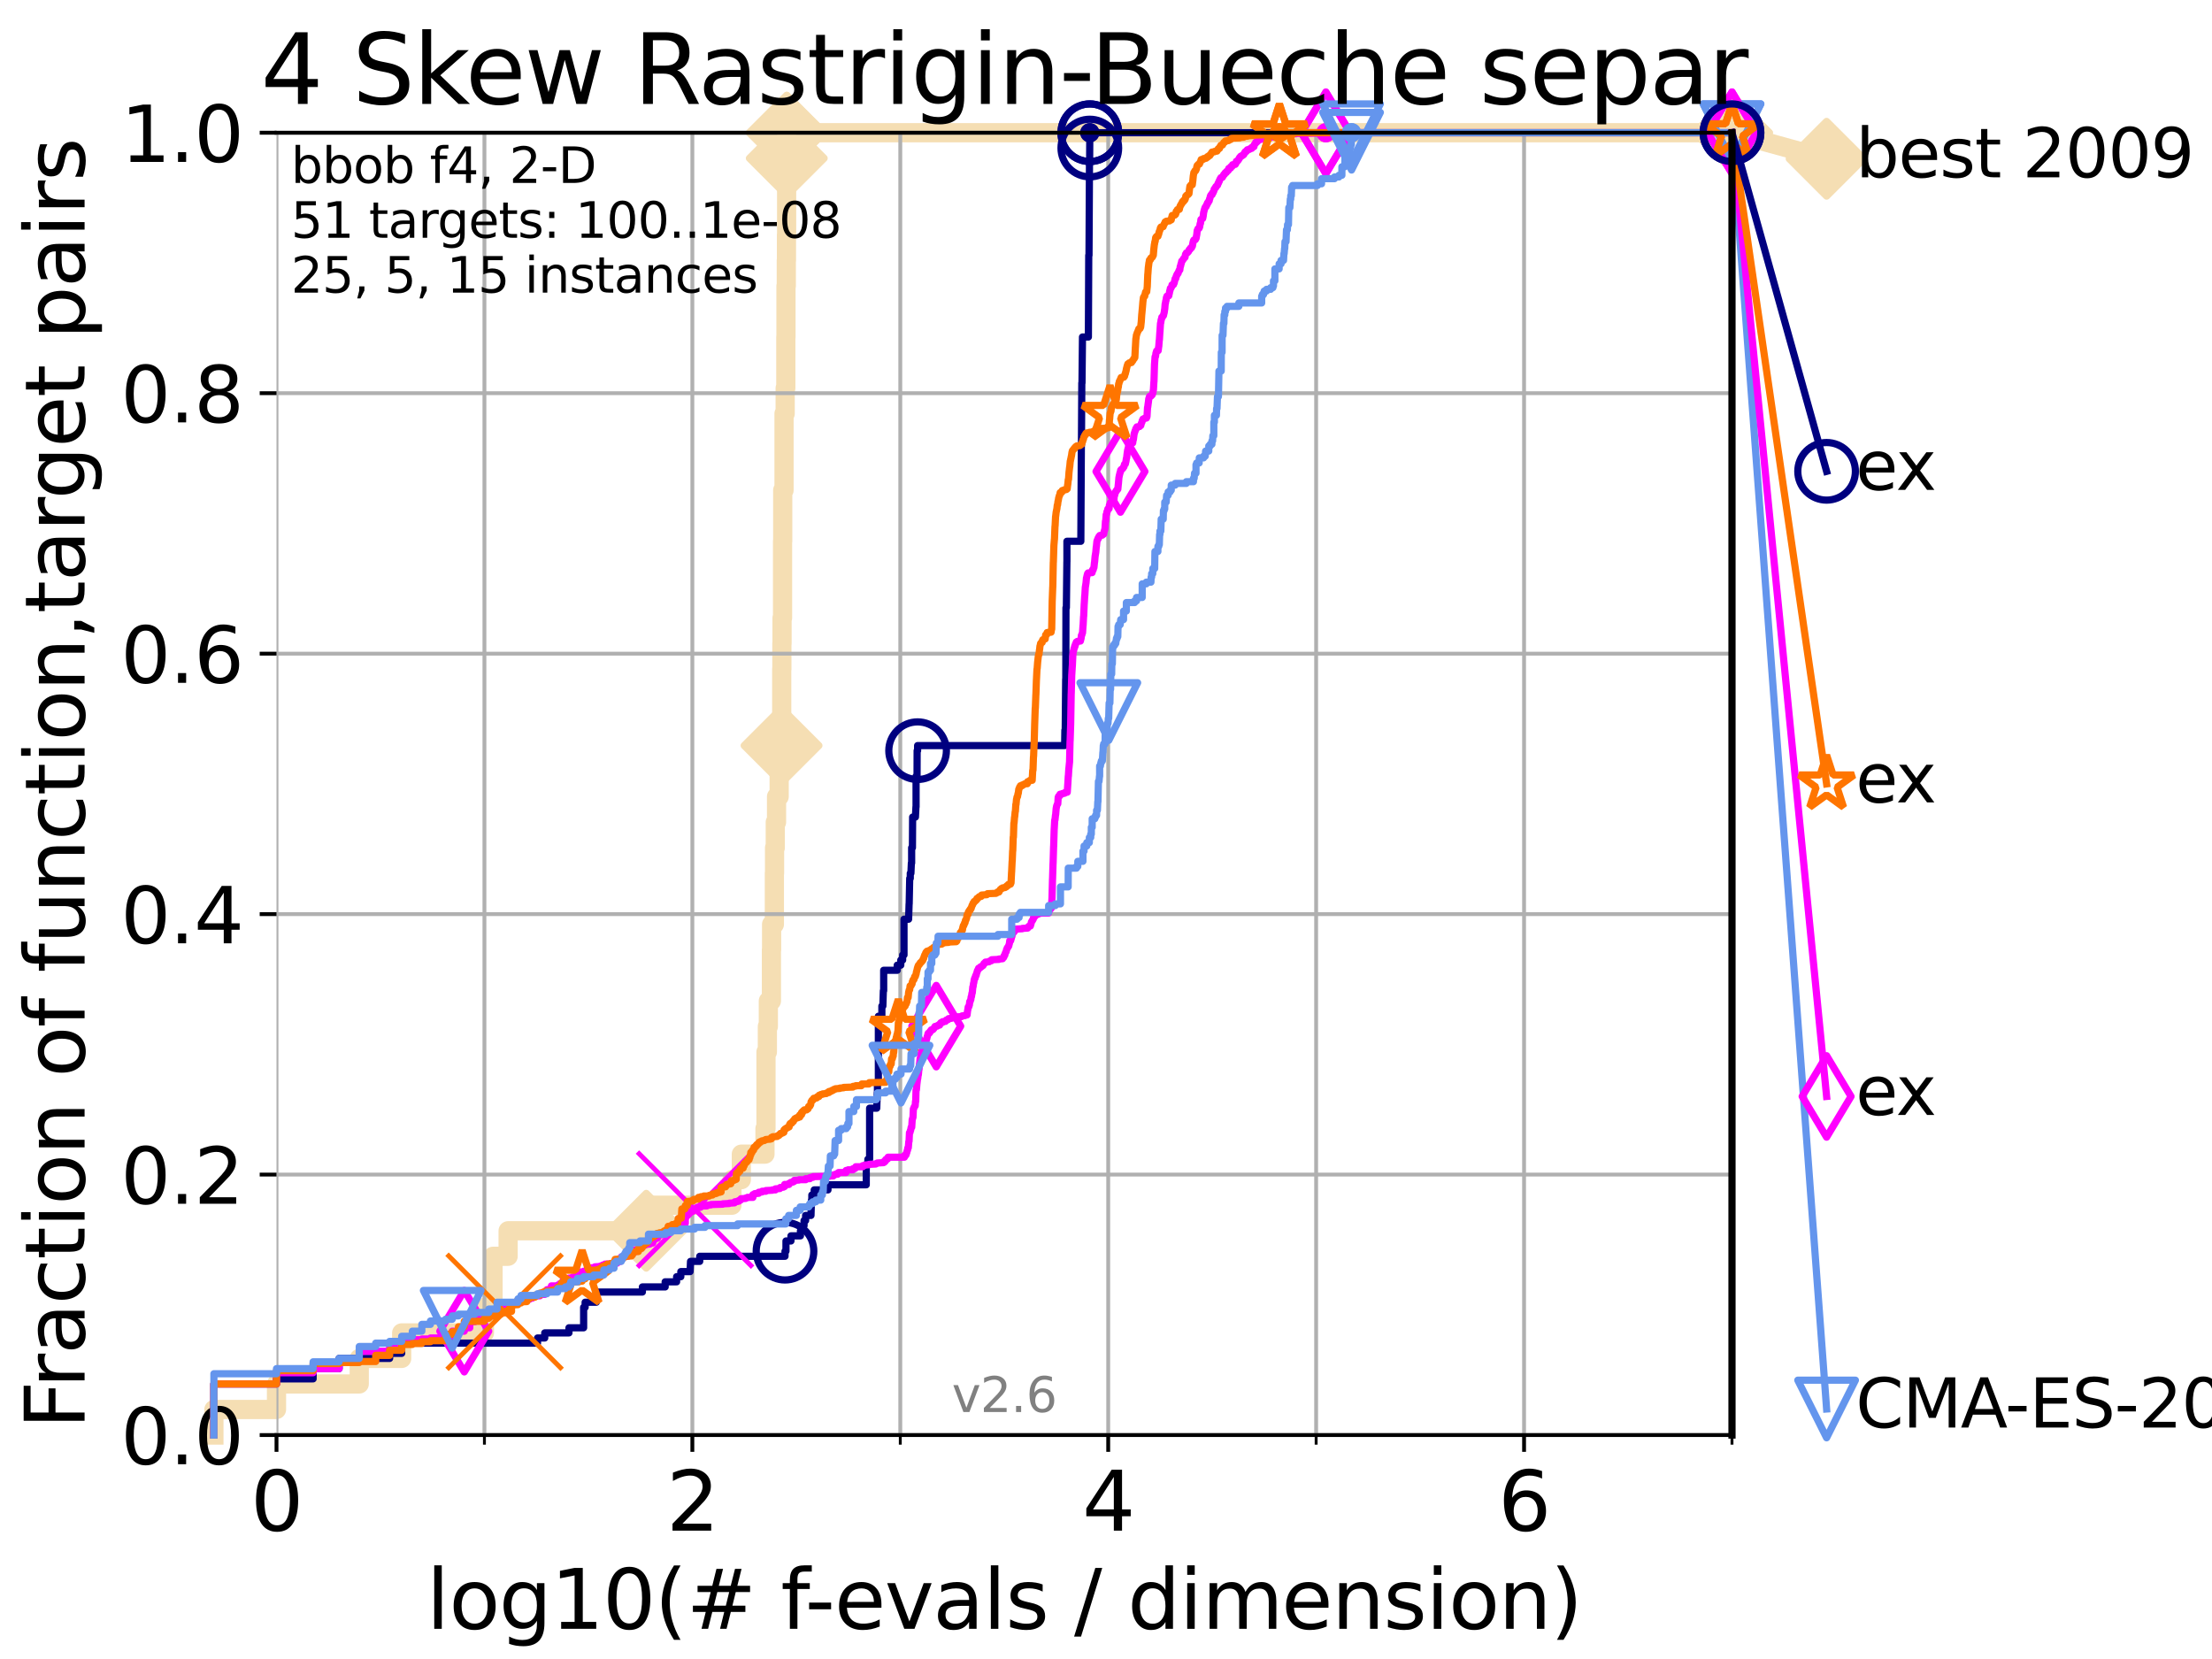<?xml version="1.0" encoding="utf-8" standalone="no"?>
<!DOCTYPE svg PUBLIC "-//W3C//DTD SVG 1.1//EN"
  "http://www.w3.org/Graphics/SVG/1.1/DTD/svg11.dtd">
<svg xmlns:xlink="http://www.w3.org/1999/xlink" width="460.8pt" height="345.6pt" viewBox="0 0 460.8 345.6" xmlns="http://www.w3.org/2000/svg" version="1.1">
 <defs>
  <style type="text/css">*{stroke-linejoin: round; stroke-linecap: butt}</style>
 </defs>
 <g id="figure_1">
  <g id="patch_1">
   <path d="M 0 345.6 
L 460.8 345.6 
L 460.8 0 
L 0 0 
z
" style="fill: #ffffff"/>
  </g>
  <g id="axes_1">
   <g id="patch_2">
    <path d="M 57.6 298.944 
L 360.806 298.944 
L 360.806 27.648 
L 57.6 27.648 
z
" style="fill: #ffffff"/>
   </g>
   <g id="line2d_1">
    <path d="M 44.561 298.944 
L 44.561 293.624 
L 57.6 293.624 
L 57.6 288.305 
L 74.837 288.305 
L 74.837 282.985 
L 83.678 282.985 
L 83.678 277.666 
L 100.915 277.666 
L 100.915 272.346 
L 102.708 272.346 
L 102.708 261.707 
L 105.851 261.707 
L 105.851 256.388 
L 134.621 256.388 
L 134.621 251.068 
L 152.475 251.068 
L 152.475 245.749 
L 154.432 245.749 
L 154.432 240.429 
L 159.359 240.429 
L 159.359 235.11 
L 159.569 235.11 
L 159.569 219.151 
L 159.858 219.151 
L 159.858 213.832 
L 160.062 213.832 
L 160.062 208.512 
L 160.699 208.512 
L 160.699 197.873 
L 160.738 197.873 
L 160.738 192.553 
L 161.316 192.553 
L 161.316 181.914 
L 161.354 181.914 
L 161.354 176.595 
L 161.505 176.595 
L 161.505 171.275 
L 161.766 171.275 
L 161.766 165.956 
L 162.313 165.956 
L 162.313 160.636 
L 162.81 160.636 
L 162.81 155.317 
L 162.845 155.317 
L 162.845 139.358 
L 162.88 139.358 
L 162.88 134.039 
L 162.915 134.039 
L 162.915 128.719 
L 163.019 128.719 
L 163.019 112.76 
L 163.054 112.76 
L 163.054 102.121 
L 163.328 102.121 
L 163.328 86.163 
L 163.566 86.163 
L 163.566 80.843 
L 163.7 80.843 
L 163.7 70.204 
L 163.733 70.204 
L 163.733 59.565 
L 163.8 59.565 
L 163.8 54.246 
L 163.833 54.246 
L 163.833 48.926 
L 163.866 48.926 
L 163.866 32.968 
L 163.899 32.968 
L 163.899 27.648 
L 360.806 27.648 
" style="fill: none; stroke: #f5deb3; stroke-width: 4; stroke-linecap: square"/>
   </g>
   <g id="line2d_2">
    <defs>
     <path id="m4cddc9fa03" d="M -0 7.778 
L 7.778 0 
L 0 -7.778 
L -7.778 -0 
z
" style="stroke: #f5deb3; stroke-width: 1.5; stroke-linejoin: miter"/>
    </defs>
    <g>
     <use xlink:href="#m4cddc9fa03" x="134.621" y="256.388" style="fill: #f5deb3; stroke: #f5deb3; stroke-width: 1.5; stroke-linejoin: miter"/>
     <use xlink:href="#m4cddc9fa03" x="162.81" y="155.317" style="fill: #f5deb3; stroke: #f5deb3; stroke-width: 1.5; stroke-linejoin: miter"/>
     <use xlink:href="#m4cddc9fa03" x="163.899" y="32.968" style="fill: #f5deb3; stroke: #f5deb3; stroke-width: 1.5; stroke-linejoin: miter"/>
     <use xlink:href="#m4cddc9fa03" x="163.899" y="27.648" style="fill: #f5deb3; stroke: #f5deb3; stroke-width: 1.5; stroke-linejoin: miter"/>
     <use xlink:href="#m4cddc9fa03" x="163.899" y="27.648" style="fill: #f5deb3; stroke: #f5deb3; stroke-width: 1.5; stroke-linejoin: miter"/>
     <use xlink:href="#m4cddc9fa03" x="360.806" y="27.648" style="fill: #f5deb3; stroke: #f5deb3; stroke-width: 1.5; stroke-linejoin: miter"/>
    </g>
   </g>
   <g id="line2d_3">
    <path style="fill: none; stroke: #f5deb3; stroke-width: 4; stroke-linecap: square"/>
    <g/>
   </g>
   <g id="line2d_4">
    <path d="M 360.806 27.648 
L 380.515 33.074 
" style="fill: none; stroke: #f5deb3; stroke-width: 4; stroke-linecap: square"/>
    <g>
     <use xlink:href="#m4cddc9fa03" x="360.806" y="27.648" style="fill: #f5deb3; stroke: #f5deb3; stroke-width: 1.5; stroke-linejoin: miter"/>
     <use xlink:href="#m4cddc9fa03" x="380.515" y="33.074" style="fill: #f5deb3; stroke: #f5deb3; stroke-width: 1.5; stroke-linejoin: miter"/>
    </g>
   </g>
   <g id="matplotlib.axis_1">
    <g id="xtick_1">
     <g id="line2d_5">
      <path d="M 57.6 298.944 
L 57.6 27.648 
" clip-path="url(#p77fa36fba4)" style="fill: none; stroke: #b0b0b0; stroke-width: 0.8; stroke-linecap: square"/>
     </g>
     <g id="line2d_6">
      <defs>
       <path id="mbc5d37062e" d="M 0 0 
L 0 3.5 
" style="stroke: #000000; stroke-width: 0.8"/>
      </defs>
      <g>
       <use xlink:href="#mbc5d37062e" x="57.6" y="298.944" style="stroke: #000000; stroke-width: 0.8"/>
      </g>
     </g>
     <g id="text_1">
      <!-- 0 -->
      <g transform="translate(52.192 318.861)scale(0.17 -0.17)">
       <defs>
        <path id="DejaVuSans-30" d="M 2034 4250 
Q 1547 4250 1301 3770 
Q 1056 3291 1056 2328 
Q 1056 1369 1301 889 
Q 1547 409 2034 409 
Q 2525 409 2770 889 
Q 3016 1369 3016 2328 
Q 3016 3291 2770 3770 
Q 2525 4250 2034 4250 
z
M 2034 4750 
Q 2819 4750 3233 4129 
Q 3647 3509 3647 2328 
Q 3647 1150 3233 529 
Q 2819 -91 2034 -91 
Q 1250 -91 836 529 
Q 422 1150 422 2328 
Q 422 3509 836 4129 
Q 1250 4750 2034 4750 
z
" transform="scale(0.016)"/>
       </defs>
       <use xlink:href="#DejaVuSans-30"/>
      </g>
     </g>
    </g>
    <g id="xtick_2">
     <g id="line2d_7">
      <path d="M 144.23 298.944 
L 144.23 27.648 
" clip-path="url(#p77fa36fba4)" style="fill: none; stroke: #b0b0b0; stroke-width: 0.8; stroke-linecap: square"/>
     </g>
     <g id="line2d_8">
      <g>
       <use xlink:href="#mbc5d37062e" x="144.23" y="298.944" style="stroke: #000000; stroke-width: 0.8"/>
      </g>
     </g>
     <g id="text_2">
      <!-- 2 -->
      <g transform="translate(138.822 318.861)scale(0.17 -0.17)">
       <defs>
        <path id="DejaVuSans-32" d="M 1228 531 
L 3431 531 
L 3431 0 
L 469 0 
L 469 531 
Q 828 903 1448 1529 
Q 2069 2156 2228 2338 
Q 2531 2678 2651 2914 
Q 2772 3150 2772 3378 
Q 2772 3750 2511 3984 
Q 2250 4219 1831 4219 
Q 1534 4219 1204 4116 
Q 875 4013 500 3803 
L 500 4441 
Q 881 4594 1212 4672 
Q 1544 4750 1819 4750 
Q 2544 4750 2975 4387 
Q 3406 4025 3406 3419 
Q 3406 3131 3298 2873 
Q 3191 2616 2906 2266 
Q 2828 2175 2409 1742 
Q 1991 1309 1228 531 
z
" transform="scale(0.016)"/>
       </defs>
       <use xlink:href="#DejaVuSans-32"/>
      </g>
     </g>
    </g>
    <g id="xtick_3">
     <g id="line2d_9">
      <path d="M 230.861 298.944 
L 230.861 27.648 
" clip-path="url(#p77fa36fba4)" style="fill: none; stroke: #b0b0b0; stroke-width: 0.8; stroke-linecap: square"/>
     </g>
     <g id="line2d_10">
      <g>
       <use xlink:href="#mbc5d37062e" x="230.861" y="298.944" style="stroke: #000000; stroke-width: 0.8"/>
      </g>
     </g>
     <g id="text_3">
      <!-- 4 -->
      <g transform="translate(225.453 318.861)scale(0.17 -0.17)">
       <defs>
        <path id="DejaVuSans-34" d="M 2419 4116 
L 825 1625 
L 2419 1625 
L 2419 4116 
z
M 2253 4666 
L 3047 4666 
L 3047 1625 
L 3713 1625 
L 3713 1100 
L 3047 1100 
L 3047 0 
L 2419 0 
L 2419 1100 
L 313 1100 
L 313 1709 
L 2253 4666 
z
" transform="scale(0.016)"/>
       </defs>
       <use xlink:href="#DejaVuSans-34"/>
      </g>
     </g>
    </g>
    <g id="xtick_4">
     <g id="line2d_11">
      <path d="M 317.491 298.944 
L 317.491 27.648 
" clip-path="url(#p77fa36fba4)" style="fill: none; stroke: #b0b0b0; stroke-width: 0.8; stroke-linecap: square"/>
     </g>
     <g id="line2d_12">
      <g>
       <use xlink:href="#mbc5d37062e" x="317.491" y="298.944" style="stroke: #000000; stroke-width: 0.8"/>
      </g>
     </g>
     <g id="text_4">
      <!-- 6 -->
      <g transform="translate(312.083 318.861)scale(0.17 -0.17)">
       <defs>
        <path id="DejaVuSans-36" d="M 2113 2584 
Q 1688 2584 1439 2293 
Q 1191 2003 1191 1497 
Q 1191 994 1439 701 
Q 1688 409 2113 409 
Q 2538 409 2786 701 
Q 3034 994 3034 1497 
Q 3034 2003 2786 2293 
Q 2538 2584 2113 2584 
z
M 3366 4563 
L 3366 3988 
Q 3128 4100 2886 4159 
Q 2644 4219 2406 4219 
Q 1781 4219 1451 3797 
Q 1122 3375 1075 2522 
Q 1259 2794 1537 2939 
Q 1816 3084 2150 3084 
Q 2853 3084 3261 2657 
Q 3669 2231 3669 1497 
Q 3669 778 3244 343 
Q 2819 -91 2113 -91 
Q 1303 -91 875 529 
Q 447 1150 447 2328 
Q 447 3434 972 4092 
Q 1497 4750 2381 4750 
Q 2619 4750 2861 4703 
Q 3103 4656 3366 4563 
z
" transform="scale(0.016)"/>
       </defs>
       <use xlink:href="#DejaVuSans-36"/>
      </g>
     </g>
    </g>
    <g id="xtick_5">
     <g id="line2d_13">
      <path d="M 100.915 298.944 
L 100.915 27.648 
" clip-path="url(#p77fa36fba4)" style="fill: none; stroke: #b0b0b0; stroke-width: 0.8; stroke-linecap: square"/>
     </g>
     <g id="line2d_14">
      <defs>
       <path id="m819beb21b7" d="M 0 0 
L 0 2 
" style="stroke: #000000; stroke-width: 0.6"/>
      </defs>
      <g>
       <use xlink:href="#m819beb21b7" x="100.915" y="298.944" style="stroke: #000000; stroke-width: 0.6"/>
      </g>
     </g>
    </g>
    <g id="xtick_6">
     <g id="line2d_15">
      <path d="M 187.546 298.944 
L 187.546 27.648 
" clip-path="url(#p77fa36fba4)" style="fill: none; stroke: #b0b0b0; stroke-width: 0.8; stroke-linecap: square"/>
     </g>
     <g id="line2d_16">
      <g>
       <use xlink:href="#m819beb21b7" x="187.546" y="298.944" style="stroke: #000000; stroke-width: 0.6"/>
      </g>
     </g>
    </g>
    <g id="xtick_7">
     <g id="line2d_17">
      <path d="M 274.176 298.944 
L 274.176 27.648 
" clip-path="url(#p77fa36fba4)" style="fill: none; stroke: #b0b0b0; stroke-width: 0.8; stroke-linecap: square"/>
     </g>
     <g id="line2d_18">
      <g>
       <use xlink:href="#m819beb21b7" x="274.176" y="298.944" style="stroke: #000000; stroke-width: 0.6"/>
      </g>
     </g>
    </g>
    <g id="xtick_8">
     <g id="line2d_19">
      <path d="M 360.806 298.944 
L 360.806 27.648 
" clip-path="url(#p77fa36fba4)" style="fill: none; stroke: #b0b0b0; stroke-width: 0.8; stroke-linecap: square"/>
     </g>
     <g id="line2d_20">
      <g>
       <use xlink:href="#m819beb21b7" x="360.806" y="298.944" style="stroke: #000000; stroke-width: 0.6"/>
      </g>
     </g>
    </g>
    <g id="text_5">
     <!-- log10(# f-evals / dimension) -->
     <g transform="translate(88.823 339.314)scale(0.17 -0.17)">
      <defs>
       <path id="DejaVuSans-6c" d="M 603 4863 
L 1178 4863 
L 1178 0 
L 603 0 
L 603 4863 
z
" transform="scale(0.016)"/>
       <path id="DejaVuSans-6f" d="M 1959 3097 
Q 1497 3097 1228 2736 
Q 959 2375 959 1747 
Q 959 1119 1226 758 
Q 1494 397 1959 397 
Q 2419 397 2687 759 
Q 2956 1122 2956 1747 
Q 2956 2369 2687 2733 
Q 2419 3097 1959 3097 
z
M 1959 3584 
Q 2709 3584 3137 3096 
Q 3566 2609 3566 1747 
Q 3566 888 3137 398 
Q 2709 -91 1959 -91 
Q 1206 -91 779 398 
Q 353 888 353 1747 
Q 353 2609 779 3096 
Q 1206 3584 1959 3584 
z
" transform="scale(0.016)"/>
       <path id="DejaVuSans-67" d="M 2906 1791 
Q 2906 2416 2648 2759 
Q 2391 3103 1925 3103 
Q 1463 3103 1205 2759 
Q 947 2416 947 1791 
Q 947 1169 1205 825 
Q 1463 481 1925 481 
Q 2391 481 2648 825 
Q 2906 1169 2906 1791 
z
M 3481 434 
Q 3481 -459 3084 -895 
Q 2688 -1331 1869 -1331 
Q 1566 -1331 1297 -1286 
Q 1028 -1241 775 -1147 
L 775 -588 
Q 1028 -725 1275 -790 
Q 1522 -856 1778 -856 
Q 2344 -856 2625 -561 
Q 2906 -266 2906 331 
L 2906 616 
Q 2728 306 2450 153 
Q 2172 0 1784 0 
Q 1141 0 747 490 
Q 353 981 353 1791 
Q 353 2603 747 3093 
Q 1141 3584 1784 3584 
Q 2172 3584 2450 3431 
Q 2728 3278 2906 2969 
L 2906 3500 
L 3481 3500 
L 3481 434 
z
" transform="scale(0.016)"/>
       <path id="DejaVuSans-31" d="M 794 531 
L 1825 531 
L 1825 4091 
L 703 3866 
L 703 4441 
L 1819 4666 
L 2450 4666 
L 2450 531 
L 3481 531 
L 3481 0 
L 794 0 
L 794 531 
z
" transform="scale(0.016)"/>
       <path id="DejaVuSans-28" d="M 1984 4856 
Q 1566 4138 1362 3434 
Q 1159 2731 1159 2009 
Q 1159 1288 1364 580 
Q 1569 -128 1984 -844 
L 1484 -844 
Q 1016 -109 783 600 
Q 550 1309 550 2009 
Q 550 2706 781 3412 
Q 1013 4119 1484 4856 
L 1984 4856 
z
" transform="scale(0.016)"/>
       <path id="DejaVuSans-23" d="M 3272 2816 
L 2363 2816 
L 2100 1772 
L 3016 1772 
L 3272 2816 
z
M 2803 4594 
L 2478 3297 
L 3391 3297 
L 3719 4594 
L 4219 4594 
L 3897 3297 
L 4872 3297 
L 4872 2816 
L 3775 2816 
L 3519 1772 
L 4513 1772 
L 4513 1294 
L 3397 1294 
L 3072 0 
L 2572 0 
L 2894 1294 
L 1978 1294 
L 1656 0 
L 1153 0 
L 1478 1294 
L 494 1294 
L 494 1772 
L 1594 1772 
L 1856 2816 
L 850 2816 
L 850 3297 
L 1978 3297 
L 2297 4594 
L 2803 4594 
z
" transform="scale(0.016)"/>
       <path id="DejaVuSans-20" transform="scale(0.016)"/>
       <path id="DejaVuSans-66" d="M 2375 4863 
L 2375 4384 
L 1825 4384 
Q 1516 4384 1395 4259 
Q 1275 4134 1275 3809 
L 1275 3500 
L 2222 3500 
L 2222 3053 
L 1275 3053 
L 1275 0 
L 697 0 
L 697 3053 
L 147 3053 
L 147 3500 
L 697 3500 
L 697 3744 
Q 697 4328 969 4595 
Q 1241 4863 1831 4863 
L 2375 4863 
z
" transform="scale(0.016)"/>
       <path id="DejaVuSans-2d" d="M 313 2009 
L 1997 2009 
L 1997 1497 
L 313 1497 
L 313 2009 
z
" transform="scale(0.016)"/>
       <path id="DejaVuSans-65" d="M 3597 1894 
L 3597 1613 
L 953 1613 
Q 991 1019 1311 708 
Q 1631 397 2203 397 
Q 2534 397 2845 478 
Q 3156 559 3463 722 
L 3463 178 
Q 3153 47 2828 -22 
Q 2503 -91 2169 -91 
Q 1331 -91 842 396 
Q 353 884 353 1716 
Q 353 2575 817 3079 
Q 1281 3584 2069 3584 
Q 2775 3584 3186 3129 
Q 3597 2675 3597 1894 
z
M 3022 2063 
Q 3016 2534 2758 2815 
Q 2500 3097 2075 3097 
Q 1594 3097 1305 2825 
Q 1016 2553 972 2059 
L 3022 2063 
z
" transform="scale(0.016)"/>
       <path id="DejaVuSans-76" d="M 191 3500 
L 800 3500 
L 1894 563 
L 2988 3500 
L 3597 3500 
L 2284 0 
L 1503 0 
L 191 3500 
z
" transform="scale(0.016)"/>
       <path id="DejaVuSans-61" d="M 2194 1759 
Q 1497 1759 1228 1600 
Q 959 1441 959 1056 
Q 959 750 1161 570 
Q 1363 391 1709 391 
Q 2188 391 2477 730 
Q 2766 1069 2766 1631 
L 2766 1759 
L 2194 1759 
z
M 3341 1997 
L 3341 0 
L 2766 0 
L 2766 531 
Q 2569 213 2275 61 
Q 1981 -91 1556 -91 
Q 1019 -91 701 211 
Q 384 513 384 1019 
Q 384 1609 779 1909 
Q 1175 2209 1959 2209 
L 2766 2209 
L 2766 2266 
Q 2766 2663 2505 2880 
Q 2244 3097 1772 3097 
Q 1472 3097 1187 3025 
Q 903 2953 641 2809 
L 641 3341 
Q 956 3463 1253 3523 
Q 1550 3584 1831 3584 
Q 2591 3584 2966 3190 
Q 3341 2797 3341 1997 
z
" transform="scale(0.016)"/>
       <path id="DejaVuSans-73" d="M 2834 3397 
L 2834 2853 
Q 2591 2978 2328 3040 
Q 2066 3103 1784 3103 
Q 1356 3103 1142 2972 
Q 928 2841 928 2578 
Q 928 2378 1081 2264 
Q 1234 2150 1697 2047 
L 1894 2003 
Q 2506 1872 2764 1633 
Q 3022 1394 3022 966 
Q 3022 478 2636 193 
Q 2250 -91 1575 -91 
Q 1294 -91 989 -36 
Q 684 19 347 128 
L 347 722 
Q 666 556 975 473 
Q 1284 391 1588 391 
Q 1994 391 2212 530 
Q 2431 669 2431 922 
Q 2431 1156 2273 1281 
Q 2116 1406 1581 1522 
L 1381 1569 
Q 847 1681 609 1914 
Q 372 2147 372 2553 
Q 372 3047 722 3315 
Q 1072 3584 1716 3584 
Q 2034 3584 2315 3537 
Q 2597 3491 2834 3397 
z
" transform="scale(0.016)"/>
       <path id="DejaVuSans-2f" d="M 1625 4666 
L 2156 4666 
L 531 -594 
L 0 -594 
L 1625 4666 
z
" transform="scale(0.016)"/>
       <path id="DejaVuSans-64" d="M 2906 2969 
L 2906 4863 
L 3481 4863 
L 3481 0 
L 2906 0 
L 2906 525 
Q 2725 213 2448 61 
Q 2172 -91 1784 -91 
Q 1150 -91 751 415 
Q 353 922 353 1747 
Q 353 2572 751 3078 
Q 1150 3584 1784 3584 
Q 2172 3584 2448 3432 
Q 2725 3281 2906 2969 
z
M 947 1747 
Q 947 1113 1208 752 
Q 1469 391 1925 391 
Q 2381 391 2643 752 
Q 2906 1113 2906 1747 
Q 2906 2381 2643 2742 
Q 2381 3103 1925 3103 
Q 1469 3103 1208 2742 
Q 947 2381 947 1747 
z
" transform="scale(0.016)"/>
       <path id="DejaVuSans-69" d="M 603 3500 
L 1178 3500 
L 1178 0 
L 603 0 
L 603 3500 
z
M 603 4863 
L 1178 4863 
L 1178 4134 
L 603 4134 
L 603 4863 
z
" transform="scale(0.016)"/>
       <path id="DejaVuSans-6d" d="M 3328 2828 
Q 3544 3216 3844 3400 
Q 4144 3584 4550 3584 
Q 5097 3584 5394 3201 
Q 5691 2819 5691 2113 
L 5691 0 
L 5113 0 
L 5113 2094 
Q 5113 2597 4934 2840 
Q 4756 3084 4391 3084 
Q 3944 3084 3684 2787 
Q 3425 2491 3425 1978 
L 3425 0 
L 2847 0 
L 2847 2094 
Q 2847 2600 2669 2842 
Q 2491 3084 2119 3084 
Q 1678 3084 1418 2786 
Q 1159 2488 1159 1978 
L 1159 0 
L 581 0 
L 581 3500 
L 1159 3500 
L 1159 2956 
Q 1356 3278 1631 3431 
Q 1906 3584 2284 3584 
Q 2666 3584 2933 3390 
Q 3200 3197 3328 2828 
z
" transform="scale(0.016)"/>
       <path id="DejaVuSans-6e" d="M 3513 2113 
L 3513 0 
L 2938 0 
L 2938 2094 
Q 2938 2591 2744 2837 
Q 2550 3084 2163 3084 
Q 1697 3084 1428 2787 
Q 1159 2491 1159 1978 
L 1159 0 
L 581 0 
L 581 3500 
L 1159 3500 
L 1159 2956 
Q 1366 3272 1645 3428 
Q 1925 3584 2291 3584 
Q 2894 3584 3203 3211 
Q 3513 2838 3513 2113 
z
" transform="scale(0.016)"/>
       <path id="DejaVuSans-29" d="M 513 4856 
L 1013 4856 
Q 1481 4119 1714 3412 
Q 1947 2706 1947 2009 
Q 1947 1309 1714 600 
Q 1481 -109 1013 -844 
L 513 -844 
Q 928 -128 1133 580 
Q 1338 1288 1338 2009 
Q 1338 2731 1133 3434 
Q 928 4138 513 4856 
z
" transform="scale(0.016)"/>
      </defs>
      <use xlink:href="#DejaVuSans-6c"/>
      <use xlink:href="#DejaVuSans-6f" x="27.783"/>
      <use xlink:href="#DejaVuSans-67" x="88.965"/>
      <use xlink:href="#DejaVuSans-31" x="152.441"/>
      <use xlink:href="#DejaVuSans-30" x="216.064"/>
      <use xlink:href="#DejaVuSans-28" x="279.688"/>
      <use xlink:href="#DejaVuSans-23" x="318.701"/>
      <use xlink:href="#DejaVuSans-20" x="402.49"/>
      <use xlink:href="#DejaVuSans-66" x="434.277"/>
      <use xlink:href="#DejaVuSans-2d" x="463.982"/>
      <use xlink:href="#DejaVuSans-65" x="500.066"/>
      <use xlink:href="#DejaVuSans-76" x="561.59"/>
      <use xlink:href="#DejaVuSans-61" x="620.77"/>
      <use xlink:href="#DejaVuSans-6c" x="682.049"/>
      <use xlink:href="#DejaVuSans-73" x="709.832"/>
      <use xlink:href="#DejaVuSans-20" x="761.932"/>
      <use xlink:href="#DejaVuSans-2f" x="793.719"/>
      <use xlink:href="#DejaVuSans-20" x="827.41"/>
      <use xlink:href="#DejaVuSans-64" x="859.197"/>
      <use xlink:href="#DejaVuSans-69" x="922.674"/>
      <use xlink:href="#DejaVuSans-6d" x="950.457"/>
      <use xlink:href="#DejaVuSans-65" x="1047.869"/>
      <use xlink:href="#DejaVuSans-6e" x="1109.393"/>
      <use xlink:href="#DejaVuSans-73" x="1172.771"/>
      <use xlink:href="#DejaVuSans-69" x="1224.871"/>
      <use xlink:href="#DejaVuSans-6f" x="1252.654"/>
      <use xlink:href="#DejaVuSans-6e" x="1313.836"/>
      <use xlink:href="#DejaVuSans-29" x="1377.215"/>
     </g>
    </g>
   </g>
   <g id="matplotlib.axis_2">
    <g id="ytick_1">
     <g id="line2d_21">
      <path d="M 57.6 298.944 
L 360.806 298.944 
" clip-path="url(#p77fa36fba4)" style="fill: none; stroke: #b0b0b0; stroke-width: 0.8; stroke-linecap: square"/>
     </g>
     <g id="line2d_22">
      <defs>
       <path id="m0bb35e5be4" d="M 0 0 
L -3.5 0 
" style="stroke: #000000; stroke-width: 0.8"/>
      </defs>
      <g>
       <use xlink:href="#m0bb35e5be4" x="57.6" y="298.944" style="stroke: #000000; stroke-width: 0.8"/>
      </g>
     </g>
     <g id="text_6">
      <!-- 0.0 -->
      <g transform="translate(25.155 305.023)scale(0.16 -0.16)">
       <defs>
        <path id="DejaVuSans-2e" d="M 684 794 
L 1344 794 
L 1344 0 
L 684 0 
L 684 794 
z
" transform="scale(0.016)"/>
       </defs>
       <use xlink:href="#DejaVuSans-30"/>
       <use xlink:href="#DejaVuSans-2e" x="63.623"/>
       <use xlink:href="#DejaVuSans-30" x="95.41"/>
      </g>
     </g>
    </g>
    <g id="ytick_2">
     <g id="line2d_23">
      <path d="M 57.6 244.685 
L 360.806 244.685 
" clip-path="url(#p77fa36fba4)" style="fill: none; stroke: #b0b0b0; stroke-width: 0.8; stroke-linecap: square"/>
     </g>
     <g id="line2d_24">
      <g>
       <use xlink:href="#m0bb35e5be4" x="57.6" y="244.685" style="stroke: #000000; stroke-width: 0.8"/>
      </g>
     </g>
     <g id="text_7">
      <!-- 0.2 -->
      <g transform="translate(25.155 250.764)scale(0.16 -0.16)">
       <use xlink:href="#DejaVuSans-30"/>
       <use xlink:href="#DejaVuSans-2e" x="63.623"/>
       <use xlink:href="#DejaVuSans-32" x="95.41"/>
      </g>
     </g>
    </g>
    <g id="ytick_3">
     <g id="line2d_25">
      <path d="M 57.6 190.426 
L 360.806 190.426 
" clip-path="url(#p77fa36fba4)" style="fill: none; stroke: #b0b0b0; stroke-width: 0.8; stroke-linecap: square"/>
     </g>
     <g id="line2d_26">
      <g>
       <use xlink:href="#m0bb35e5be4" x="57.6" y="190.426" style="stroke: #000000; stroke-width: 0.8"/>
      </g>
     </g>
     <g id="text_8">
      <!-- 0.4 -->
      <g transform="translate(25.155 196.504)scale(0.16 -0.16)">
       <use xlink:href="#DejaVuSans-30"/>
       <use xlink:href="#DejaVuSans-2e" x="63.623"/>
       <use xlink:href="#DejaVuSans-34" x="95.41"/>
      </g>
     </g>
    </g>
    <g id="ytick_4">
     <g id="line2d_27">
      <path d="M 57.6 136.166 
L 360.806 136.166 
" clip-path="url(#p77fa36fba4)" style="fill: none; stroke: #b0b0b0; stroke-width: 0.8; stroke-linecap: square"/>
     </g>
     <g id="line2d_28">
      <g>
       <use xlink:href="#m0bb35e5be4" x="57.6" y="136.166" style="stroke: #000000; stroke-width: 0.8"/>
      </g>
     </g>
     <g id="text_9">
      <!-- 0.6 -->
      <g transform="translate(25.155 142.245)scale(0.16 -0.16)">
       <use xlink:href="#DejaVuSans-30"/>
       <use xlink:href="#DejaVuSans-2e" x="63.623"/>
       <use xlink:href="#DejaVuSans-36" x="95.41"/>
      </g>
     </g>
    </g>
    <g id="ytick_5">
     <g id="line2d_29">
      <path d="M 57.6 81.907 
L 360.806 81.907 
" clip-path="url(#p77fa36fba4)" style="fill: none; stroke: #b0b0b0; stroke-width: 0.8; stroke-linecap: square"/>
     </g>
     <g id="line2d_30">
      <g>
       <use xlink:href="#m0bb35e5be4" x="57.6" y="81.907" style="stroke: #000000; stroke-width: 0.8"/>
      </g>
     </g>
     <g id="text_10">
      <!-- 0.8 -->
      <g transform="translate(25.155 87.986)scale(0.16 -0.16)">
       <defs>
        <path id="DejaVuSans-38" d="M 2034 2216 
Q 1584 2216 1326 1975 
Q 1069 1734 1069 1313 
Q 1069 891 1326 650 
Q 1584 409 2034 409 
Q 2484 409 2743 651 
Q 3003 894 3003 1313 
Q 3003 1734 2745 1975 
Q 2488 2216 2034 2216 
z
M 1403 2484 
Q 997 2584 770 2862 
Q 544 3141 544 3541 
Q 544 4100 942 4425 
Q 1341 4750 2034 4750 
Q 2731 4750 3128 4425 
Q 3525 4100 3525 3541 
Q 3525 3141 3298 2862 
Q 3072 2584 2669 2484 
Q 3125 2378 3379 2068 
Q 3634 1759 3634 1313 
Q 3634 634 3220 271 
Q 2806 -91 2034 -91 
Q 1263 -91 848 271 
Q 434 634 434 1313 
Q 434 1759 690 2068 
Q 947 2378 1403 2484 
z
M 1172 3481 
Q 1172 3119 1398 2916 
Q 1625 2713 2034 2713 
Q 2441 2713 2670 2916 
Q 2900 3119 2900 3481 
Q 2900 3844 2670 4047 
Q 2441 4250 2034 4250 
Q 1625 4250 1398 4047 
Q 1172 3844 1172 3481 
z
" transform="scale(0.016)"/>
       </defs>
       <use xlink:href="#DejaVuSans-30"/>
       <use xlink:href="#DejaVuSans-2e" x="63.623"/>
       <use xlink:href="#DejaVuSans-38" x="95.41"/>
      </g>
     </g>
    </g>
    <g id="ytick_6">
     <g id="line2d_31">
      <path d="M 57.6 27.648 
L 360.806 27.648 
" clip-path="url(#p77fa36fba4)" style="fill: none; stroke: #b0b0b0; stroke-width: 0.8; stroke-linecap: square"/>
     </g>
     <g id="line2d_32">
      <g>
       <use xlink:href="#m0bb35e5be4" x="57.6" y="27.648" style="stroke: #000000; stroke-width: 0.8"/>
      </g>
     </g>
     <g id="text_11">
      <!-- 1.0 -->
      <g transform="translate(25.155 33.727)scale(0.16 -0.16)">
       <use xlink:href="#DejaVuSans-31"/>
       <use xlink:href="#DejaVuSans-2e" x="63.623"/>
       <use xlink:href="#DejaVuSans-30" x="95.41"/>
      </g>
     </g>
    </g>
    <g id="text_12">
     <!-- Fraction of function,target pairs -->
     <g transform="translate(17.62 297.681)rotate(-90)scale(0.17 -0.17)">
      <defs>
       <path id="DejaVuSans-46" d="M 628 4666 
L 3309 4666 
L 3309 4134 
L 1259 4134 
L 1259 2759 
L 3109 2759 
L 3109 2228 
L 1259 2228 
L 1259 0 
L 628 0 
L 628 4666 
z
" transform="scale(0.016)"/>
       <path id="DejaVuSans-72" d="M 2631 2963 
Q 2534 3019 2420 3045 
Q 2306 3072 2169 3072 
Q 1681 3072 1420 2755 
Q 1159 2438 1159 1844 
L 1159 0 
L 581 0 
L 581 3500 
L 1159 3500 
L 1159 2956 
Q 1341 3275 1631 3429 
Q 1922 3584 2338 3584 
Q 2397 3584 2469 3576 
Q 2541 3569 2628 3553 
L 2631 2963 
z
" transform="scale(0.016)"/>
       <path id="DejaVuSans-63" d="M 3122 3366 
L 3122 2828 
Q 2878 2963 2633 3030 
Q 2388 3097 2138 3097 
Q 1578 3097 1268 2742 
Q 959 2388 959 1747 
Q 959 1106 1268 751 
Q 1578 397 2138 397 
Q 2388 397 2633 464 
Q 2878 531 3122 666 
L 3122 134 
Q 2881 22 2623 -34 
Q 2366 -91 2075 -91 
Q 1284 -91 818 406 
Q 353 903 353 1747 
Q 353 2603 823 3093 
Q 1294 3584 2113 3584 
Q 2378 3584 2631 3529 
Q 2884 3475 3122 3366 
z
" transform="scale(0.016)"/>
       <path id="DejaVuSans-74" d="M 1172 4494 
L 1172 3500 
L 2356 3500 
L 2356 3053 
L 1172 3053 
L 1172 1153 
Q 1172 725 1289 603 
Q 1406 481 1766 481 
L 2356 481 
L 2356 0 
L 1766 0 
Q 1100 0 847 248 
Q 594 497 594 1153 
L 594 3053 
L 172 3053 
L 172 3500 
L 594 3500 
L 594 4494 
L 1172 4494 
z
" transform="scale(0.016)"/>
       <path id="DejaVuSans-75" d="M 544 1381 
L 544 3500 
L 1119 3500 
L 1119 1403 
Q 1119 906 1312 657 
Q 1506 409 1894 409 
Q 2359 409 2629 706 
Q 2900 1003 2900 1516 
L 2900 3500 
L 3475 3500 
L 3475 0 
L 2900 0 
L 2900 538 
Q 2691 219 2414 64 
Q 2138 -91 1772 -91 
Q 1169 -91 856 284 
Q 544 659 544 1381 
z
M 1991 3584 
L 1991 3584 
z
" transform="scale(0.016)"/>
       <path id="DejaVuSans-2c" d="M 750 794 
L 1409 794 
L 1409 256 
L 897 -744 
L 494 -744 
L 750 256 
L 750 794 
z
" transform="scale(0.016)"/>
       <path id="DejaVuSans-70" d="M 1159 525 
L 1159 -1331 
L 581 -1331 
L 581 3500 
L 1159 3500 
L 1159 2969 
Q 1341 3281 1617 3432 
Q 1894 3584 2278 3584 
Q 2916 3584 3314 3078 
Q 3713 2572 3713 1747 
Q 3713 922 3314 415 
Q 2916 -91 2278 -91 
Q 1894 -91 1617 61 
Q 1341 213 1159 525 
z
M 3116 1747 
Q 3116 2381 2855 2742 
Q 2594 3103 2138 3103 
Q 1681 3103 1420 2742 
Q 1159 2381 1159 1747 
Q 1159 1113 1420 752 
Q 1681 391 2138 391 
Q 2594 391 2855 752 
Q 3116 1113 3116 1747 
z
" transform="scale(0.016)"/>
      </defs>
      <use xlink:href="#DejaVuSans-46"/>
      <use xlink:href="#DejaVuSans-72" x="50.27"/>
      <use xlink:href="#DejaVuSans-61" x="91.383"/>
      <use xlink:href="#DejaVuSans-63" x="152.662"/>
      <use xlink:href="#DejaVuSans-74" x="207.643"/>
      <use xlink:href="#DejaVuSans-69" x="246.852"/>
      <use xlink:href="#DejaVuSans-6f" x="274.635"/>
      <use xlink:href="#DejaVuSans-6e" x="335.816"/>
      <use xlink:href="#DejaVuSans-20" x="399.195"/>
      <use xlink:href="#DejaVuSans-6f" x="430.982"/>
      <use xlink:href="#DejaVuSans-66" x="492.164"/>
      <use xlink:href="#DejaVuSans-20" x="527.369"/>
      <use xlink:href="#DejaVuSans-66" x="559.156"/>
      <use xlink:href="#DejaVuSans-75" x="594.361"/>
      <use xlink:href="#DejaVuSans-6e" x="657.74"/>
      <use xlink:href="#DejaVuSans-63" x="721.119"/>
      <use xlink:href="#DejaVuSans-74" x="776.1"/>
      <use xlink:href="#DejaVuSans-69" x="815.309"/>
      <use xlink:href="#DejaVuSans-6f" x="843.092"/>
      <use xlink:href="#DejaVuSans-6e" x="904.273"/>
      <use xlink:href="#DejaVuSans-2c" x="967.652"/>
      <use xlink:href="#DejaVuSans-74" x="999.439"/>
      <use xlink:href="#DejaVuSans-61" x="1038.648"/>
      <use xlink:href="#DejaVuSans-72" x="1099.928"/>
      <use xlink:href="#DejaVuSans-67" x="1139.291"/>
      <use xlink:href="#DejaVuSans-65" x="1202.768"/>
      <use xlink:href="#DejaVuSans-74" x="1264.291"/>
      <use xlink:href="#DejaVuSans-20" x="1303.5"/>
      <use xlink:href="#DejaVuSans-70" x="1335.287"/>
      <use xlink:href="#DejaVuSans-61" x="1398.764"/>
      <use xlink:href="#DejaVuSans-69" x="1460.043"/>
      <use xlink:href="#DejaVuSans-72" x="1487.826"/>
      <use xlink:href="#DejaVuSans-73" x="1528.939"/>
     </g>
    </g>
   </g>
   <g id="line2d_33">
    <defs>
     <path id="m2041441d80" d="M 0 1.5 
C 0.398 1.5 0.779 1.342 1.061 1.061 
C 1.342 0.779 1.5 0.398 1.5 0 
C 1.5 -0.398 1.342 -0.779 1.061 -1.061 
C 0.779 -1.342 0.398 -1.5 0 -1.5 
C -0.398 -1.5 -0.779 -1.342 -1.061 -1.061 
C -1.342 -0.779 -1.5 -0.398 -1.5 0 
C -1.5 0.398 -1.342 0.779 -1.061 1.061 
C -0.779 1.342 -0.398 1.5 0 1.5 
z
" style="stroke: #f5deb3"/>
    </defs>
    <g>
     <use xlink:href="#m2041441d80" x="163.899" y="27.648" style="fill: #f5deb3; stroke: #f5deb3"/>
     <use xlink:href="#m2041441d80" x="163.899" y="27.648" style="fill: #f5deb3; stroke: #f5deb3"/>
    </g>
   </g>
   <g id="line2d_34">
    <defs>
     <path id="m91c4c4b62a" d="M 0 1.5 
C 0.398 1.5 0.779 1.342 1.061 1.061 
C 1.342 0.779 1.5 0.398 1.5 0 
C 1.5 -0.398 1.342 -0.779 1.061 -1.061 
C 0.779 -1.342 0.398 -1.5 0 -1.5 
C -0.398 -1.5 -0.779 -1.342 -1.061 -1.061 
C -1.342 -0.779 -1.5 -0.398 -1.5 0 
C -1.5 0.398 -1.342 0.779 -1.061 1.061 
C -0.779 1.342 -0.398 1.5 0 1.5 
z
" style="stroke: #000080"/>
    </defs>
    <g>
     <use xlink:href="#m91c4c4b62a" x="227.028" y="27.648" style="fill: #000080; stroke: #000080"/>
     <use xlink:href="#m91c4c4b62a" x="227.028" y="27.648" style="fill: #000080; stroke: #000080"/>
    </g>
   </g>
   <g id="line2d_35">
    <path d="M 44.561 298.944 
L 44.561 288.305 
L 57.6 288.305 
L 57.6 287.241 
L 65.227 287.241 
L 65.227 285.113 
L 70.639 285.113 
L 70.639 282.985 
L 81.166 282.985 
L 81.166 281.922 
L 83.678 281.922 
L 83.678 279.794 
L 111.972 279.794 
L 111.972 278.73 
L 113.478 278.73 
L 113.478 277.666 
L 118.525 277.666 
L 118.525 276.602 
L 121.582 276.602 
L 121.582 272.346 
L 121.893 272.346 
L 121.893 271.282 
L 124.211 271.282 
L 124.211 269.155 
L 133.82 269.155 
L 133.82 268.091 
L 138.566 268.091 
L 138.566 267.027 
L 140.951 267.027 
L 140.951 265.963 
L 141.826 265.963 
L 141.826 264.899 
L 143.754 264.899 
L 143.85 262.771 
L 145.765 262.771 
L 145.765 261.707 
L 163.532 261.707 
L 163.532 260.643 
L 163.733 260.643 
L 163.733 258.516 
L 164.771 258.516 
L 164.771 257.452 
L 166.747 257.452 
L 166.747 256.388 
L 167.168 256.388 
L 167.168 255.324 
L 167.499 255.324 
L 167.499 254.26 
L 167.824 254.26 
L 167.824 253.196 
L 168.944 253.196 
L 169.044 250.004 
L 169.12 250.004 
L 169.12 248.94 
L 169.614 248.94 
L 169.614 247.877 
L 172.483 247.877 
L 172.483 246.813 
L 180.456 246.813 
L 180.456 242.557 
L 180.796 242.557 
L 180.796 241.493 
L 181.156 241.493 
L 181.156 230.854 
L 182.641 230.854 
L 182.751 227.662 
L 182.787 227.662 
L 182.787 225.534 
L 182.98 225.534 
L 182.98 211.704 
L 183.709 211.704 
L 183.709 209.576 
L 183.915 209.576 
L 184.018 206.384 
L 184.086 206.384 
L 184.086 202.129 
L 186.905 202.129 
L 186.905 201.065 
L 187.649 201.065 
L 187.649 200.001 
L 188.038 200.001 
L 188.038 198.937 
L 188.32 198.937 
L 188.32 191.49 
L 189.279 191.49 
L 189.381 188.298 
L 189.398 188.298 
L 189.509 182.978 
L 189.627 182.978 
L 189.627 181.914 
L 189.761 181.914 
L 189.853 179.787 
L 189.911 179.787 
L 189.911 176.595 
L 190.076 176.595 
L 190.117 170.211 
L 190.699 170.211 
L 190.81 168.084 
L 190.834 168.084 
L 190.834 161.7 
L 191.038 161.7 
L 191.054 156.381 
L 191.155 156.381 
L 191.155 155.317 
L 221.786 155.317 
L 221.833 152.125 
L 221.905 152.125 
L 222.001 141.486 
L 222.027 141.486 
L 222.058 126.591 
L 222.144 126.591 
L 222.25 117.016 
L 222.259 117.016 
L 222.259 112.76 
L 225.157 112.76 
L 225.266 92.546 
L 225.285 92.546 
L 225.359 79.779 
L 225.399 79.779 
L 225.502 70.204 
L 226.731 70.204 
L 226.806 53.182 
L 226.86 53.182 
L 226.965 32.968 
L 226.995 32.968 
L 227.028 27.648 
L 360.806 27.648 
L 360.806 27.648 
" style="fill: none; stroke: #000080; stroke-width: 1.5; stroke-linecap: square"/>
   </g>
   <g id="line2d_36">
    <defs>
     <path id="m36deb2f1c9" d="M 0 6 
C 1.591 6 3.117 5.368 4.243 4.243 
C 5.368 3.117 6 1.591 6 0 
C 6 -1.591 5.368 -3.117 4.243 -4.243 
C 3.117 -5.368 1.591 -6 0 -6 
C -1.591 -6 -3.117 -5.368 -4.243 -4.243 
C -5.368 -3.117 -6 -1.591 -6 0 
C -6 1.591 -5.368 3.117 -4.243 4.243 
C -3.117 5.368 -1.591 6 0 6 
z
" style="stroke: #000080; stroke-width: 1.5"/>
    </defs>
    <g>
     <use xlink:href="#m36deb2f1c9" x="163.532" y="260.643" style="fill-opacity: 0; stroke: #000080; stroke-width: 1.5"/>
     <use xlink:href="#m36deb2f1c9" x="191.155" y="156.381" style="fill-opacity: 0; stroke: #000080; stroke-width: 1.5"/>
     <use xlink:href="#m36deb2f1c9" x="227.028" y="30.84" style="fill-opacity: 0; stroke: #000080; stroke-width: 1.5"/>
     <use xlink:href="#m36deb2f1c9" x="227.028" y="27.648" style="fill-opacity: 0; stroke: #000080; stroke-width: 1.5"/>
     <use xlink:href="#m36deb2f1c9" x="227.028" y="27.648" style="fill-opacity: 0; stroke: #000080; stroke-width: 1.5"/>
     <use xlink:href="#m36deb2f1c9" x="360.806" y="27.648" style="fill-opacity: 0; stroke: #000080; stroke-width: 1.5"/>
    </g>
   </g>
   <g id="line2d_37">
    <path style="fill: none; stroke: #000080; stroke-width: 1.5; stroke-linecap: square"/>
    <g/>
   </g>
   <g id="line2d_38">
    <defs>
     <path id="m2a177ec5df" d="M 0 1.5 
C 0.398 1.5 0.779 1.342 1.061 1.061 
C 1.342 0.779 1.5 0.398 1.5 0 
C 1.5 -0.398 1.342 -0.779 1.061 -1.061 
C 0.779 -1.342 0.398 -1.5 0 -1.5 
C -0.398 -1.5 -0.779 -1.342 -1.061 -1.061 
C -1.342 -0.779 -1.5 -0.398 -1.5 0 
C -1.5 0.398 -1.342 0.779 -1.061 1.061 
C -0.779 1.342 -0.398 1.5 0 1.5 
z
" style="stroke: #ff00ff"/>
    </defs>
    <g>
     <use xlink:href="#m2a177ec5df" x="276.206" y="27.648" style="fill: #ff00ff; stroke: #ff00ff"/>
     <use xlink:href="#m2a177ec5df" x="276.206" y="27.648" style="fill: #ff00ff; stroke: #ff00ff"/>
    </g>
   </g>
   <g id="line2d_39">
    <path d="M 44.561 298.944 
L 44.561 288.305 
L 57.6 288.305 
L 57.6 285.964 
L 65.227 285.964 
L 65.227 285.113 
L 70.639 285.113 
L 70.639 283.411 
L 74.837 283.411 
L 74.837 281.496 
L 81.166 281.496 
L 81.166 280.645 
L 83.678 280.645 
L 83.678 279.794 
L 85.894 279.794 
L 85.894 279.084 
L 87.876 279.084 
L 87.876 278.943 
L 89.669 278.943 
L 89.669 278.73 
L 92.812 278.73 
L 92.812 278.375 
L 94.206 278.375 
L 94.206 277.311 
L 96.718 277.311 
L 96.718 276.602 
L 97.858 276.602 
L 97.858 275.325 
L 98.933 275.325 
L 98.933 274.9 
L 99.95 274.9 
L 99.95 274.687 
L 100.915 274.687 
L 100.915 274.474 
L 101.833 274.474 
L 101.833 273.978 
L 102.708 273.978 
L 102.708 273.694 
L 103.544 273.694 
L 103.544 273.268 
L 104.345 273.268 
L 104.345 272.63 
L 105.113 272.63 
L 105.113 272.275 
L 105.851 272.275 
L 105.851 271.992 
L 106.561 271.992 
L 106.561 271.495 
L 107.905 271.495 
L 107.905 271.212 
L 108.543 271.212 
L 108.543 270.928 
L 109.757 270.857 
L 109.757 270.644 
L 110.336 270.644 
L 110.336 270.431 
L 110.897 270.431 
L 110.897 270.006 
L 112.488 269.935 
L 112.488 269.651 
L 113.478 269.651 
L 113.478 269.155 
L 113.954 269.155 
L 113.954 268.658 
L 114.872 268.658 
L 114.872 267.878 
L 116.17 267.878 
L 116.17 267.736 
L 116.584 267.736 
L 116.584 267.452 
L 116.988 267.452 
L 116.988 267.24 
L 117.384 267.24 
L 117.384 266.388 
L 118.525 266.388 
L 118.525 266.247 
L 119.248 266.247 
L 119.248 266.034 
L 119.945 266.034 
L 119.945 265.75 
L 120.284 265.75 
L 120.284 265.396 
L 120.617 265.396 
L 120.617 264.97 
L 121.582 264.97 
L 121.582 264.828 
L 122.199 264.757 
L 122.199 264.544 
L 122.5 264.544 
L 122.5 264.403 
L 123.088 264.332 
L 123.088 264.119 
L 123.936 264.048 
L 123.936 263.906 
L 125.012 263.835 
L 125.012 263.764 
L 125.527 263.693 
L 125.527 263.551 
L 126.029 263.551 
L 126.029 263.339 
L 127.686 263.268 
L 127.686 263.126 
L 128.571 263.126 
L 128.571 262.913 
L 128.786 262.913 
L 128.786 262.771 
L 129.209 262.771 
L 129.209 262.558 
L 129.417 262.558 
L 129.417 261.849 
L 130.226 261.778 
L 130.226 261.707 
L 130.811 261.707 
L 130.811 261.495 
L 131.002 261.495 
L 131.002 261.282 
L 131.747 261.211 
L 131.747 260.785 
L 132.287 260.785 
L 132.287 260.36 
L 133.154 260.36 
L 133.154 260.005 
L 133.656 259.934 
L 133.656 259.509 
L 133.983 259.509 
L 133.983 259.367 
L 134.464 259.367 
L 134.464 259.225 
L 135.389 259.154 
L 135.389 259.012 
L 135.981 258.941 
L 135.981 258.232 
L 136.414 258.232 
L 136.414 257.948 
L 136.975 257.948 
L 136.975 257.523 
L 137.113 257.523 
L 137.113 257.31 
L 137.788 257.239 
L 137.788 256.884 
L 138.181 256.813 
L 138.181 256.742 
L 138.566 256.742 
L 138.566 256.53 
L 139.435 256.459 
L 139.435 256.246 
L 139.796 256.246 
L 139.796 255.749 
L 140.266 255.749 
L 140.266 255.608 
L 140.725 255.537 
L 140.725 255.395 
L 141.718 255.395 
L 141.718 255.182 
L 142.559 255.111 
L 142.662 254.827 
L 142.764 254.827 
L 142.764 252.7 
L 143.56 252.629 
L 143.56 252.416 
L 144.324 252.345 
L 144.324 251.99 
L 145.058 251.99 
L 145.058 251.848 
L 145.238 251.848 
L 145.238 251.494 
L 145.938 251.494 
L 145.938 251.21 
L 147.264 251.21 
L 147.264 251.068 
L 148.125 250.997 
L 148.125 250.926 
L 150.56 250.855 
L 150.56 250.785 
L 151.92 250.714 
L 151.92 250.643 
L 153.013 250.572 
L 153.072 250.359 
L 153.651 250.288 
L 153.651 250.217 
L 153.934 250.217 
L 153.934 250.075 
L 154.268 250.004 
L 154.378 249.721 
L 155.34 249.65 
L 155.34 249.579 
L 155.701 249.508 
L 155.701 249.437 
L 156.841 249.437 
L 156.841 248.869 
L 157.222 248.799 
L 157.222 248.657 
L 158.053 248.586 
L 158.053 248.373 
L 158.761 248.302 
L 158.761 248.16 
L 159.527 248.16 
L 159.527 248.018 
L 160.894 247.947 
L 160.894 247.877 
L 161.542 247.877 
L 161.542 247.664 
L 162.457 247.593 
L 162.528 247.38 
L 163.192 247.309 
L 163.192 247.238 
L 163.464 247.167 
L 163.464 246.742 
L 164.356 246.742 
L 164.356 246.529 
L 164.613 246.458 
L 164.708 246.316 
L 165.177 246.245 
L 165.177 246.174 
L 165.453 246.103 
L 165.453 245.891 
L 166.461 245.82 
L 166.461 245.749 
L 167.85 245.749 
L 167.85 245.536 
L 168.715 245.536 
L 168.715 245.323 
L 169.369 245.252 
L 169.369 245.11 
L 172.835 245.039 
L 172.835 244.969 
L 173.581 244.969 
L 173.581 244.756 
L 174.03 244.685 
L 174.03 244.614 
L 174.488 244.614 
L 174.488 244.401 
L 174.694 244.33 
L 174.694 244.259 
L 176.248 244.259 
L 176.248 243.834 
L 176.689 243.763 
L 176.689 243.692 
L 177.668 243.692 
L 177.668 243.479 
L 178.139 243.408 
L 178.201 243.266 
L 178.278 243.266 
L 178.278 243.053 
L 179.701 243.053 
L 179.701 242.841 
L 180.18 242.77 
L 180.18 242.699 
L 181.036 242.628 
L 181.036 242.557 
L 182.432 242.486 
L 182.432 242.415 
L 182.751 242.344 
L 182.751 242.273 
L 184.04 242.202 
L 184.04 242.131 
L 184.198 242.131 
L 184.198 241.919 
L 184.422 241.919 
L 184.51 241.564 
L 184.708 241.564 
L 184.708 241.422 
L 184.915 241.422 
L 185.001 241.068 
L 188.401 241.068 
L 188.41 240.713 
L 188.633 240.713 
L 188.633 240.571 
L 188.748 240.571 
L 188.818 240.216 
L 188.889 240.145 
L 188.993 239.649 
L 189.063 239.578 
L 189.106 239.152 
L 189.218 239.082 
L 189.321 237.805 
L 189.373 237.734 
L 189.458 235.961 
L 189.576 235.89 
L 189.661 235.464 
L 189.703 235.464 
L 189.811 234.826 
L 189.928 234.826 
L 190.027 233.266 
L 190.043 233.266 
L 190.142 232.84 
L 190.191 232.769 
L 190.273 230.996 
L 190.354 230.925 
L 190.419 230.641 
L 190.483 230.641 
L 190.547 230.428 
L 190.651 230.358 
L 190.715 229.435 
L 190.763 229.435 
L 190.826 227.095 
L 190.905 227.024 
L 191.015 225.747 
L 191.03 225.676 
L 191.131 224.825 
L 191.17 224.754 
L 191.271 223.903 
L 191.309 223.903 
L 191.417 222.768 
L 191.455 222.768 
L 191.562 221.492 
L 191.592 221.421 
L 191.675 220.499 
L 191.728 220.499 
L 191.818 219.577 
L 191.878 219.577 
L 191.938 219.08 
L 192.116 219.009 
L 192.226 218.584 
L 192.27 218.513 
L 192.38 218.087 
L 192.459 218.016 
L 192.56 217.449 
L 192.589 217.378 
L 192.697 217.165 
L 192.783 217.094 
L 192.854 216.881 
L 192.931 216.881 
L 192.988 216.456 
L 193.065 216.385 
L 193.163 215.888 
L 193.219 215.817 
L 193.302 215.392 
L 193.358 215.321 
L 193.358 215.25 
L 193.645 215.179 
L 193.734 214.966 
L 193.774 214.895 
L 193.774 214.825 
L 193.949 214.754 
L 194.002 214.541 
L 194.366 214.47 
L 194.405 214.328 
L 194.548 214.257 
L 194.639 214.044 
L 194.703 213.973 
L 194.774 213.832 
L 195.236 213.761 
L 195.329 213.619 
L 195.741 213.548 
L 195.741 213.335 
L 195.899 213.264 
L 195.995 213.051 
L 196.352 212.98 
L 196.352 212.839 
L 196.955 212.768 
L 197 212.626 
L 197.147 212.555 
L 197.147 212.484 
L 197.483 212.413 
L 197.483 212.342 
L 197.61 212.271 
L 197.61 212.2 
L 198.217 212.129 
L 198.217 212.058 
L 199.103 211.987 
L 199.133 211.846 
L 200.315 211.775 
L 200.41 211.633 
L 201.031 211.562 
L 201.031 211.491 
L 201.462 211.42 
L 201.57 210.498 
L 201.605 210.427 
L 201.69 209.789 
L 201.827 209.718 
L 201.897 209.363 
L 201.941 209.363 
L 202.011 208.654 
L 202.089 208.654 
L 202.193 208.299 
L 202.24 208.228 
L 202.309 207.661 
L 202.378 207.59 
L 202.48 206.881 
L 202.544 206.81 
L 202.654 205.604 
L 202.712 205.533 
L 202.805 204.824 
L 202.851 204.753 
L 202.954 204.044 
L 203.021 203.973 
L 203.045 203.76 
L 203.14 203.76 
L 203.234 203.263 
L 203.348 203.192 
L 203.458 202.696 
L 203.51 202.625 
L 203.618 202.199 
L 203.694 202.129 
L 203.798 201.845 
L 203.861 201.774 
L 203.861 201.703 
L 204.151 201.632 
L 204.252 201.419 
L 204.502 201.348 
L 204.605 201.207 
L 204.786 201.136 
L 204.888 200.923 
L 204.925 200.852 
L 204.985 200.71 
L 205.173 200.639 
L 205.284 200.426 
L 206.041 200.355 
L 206.146 200.214 
L 206.521 200.143 
L 206.586 199.93 
L 208.083 199.859 
L 208.083 199.788 
L 208.859 199.717 
L 208.962 199.504 
L 209.094 199.433 
L 209.184 199.079 
L 209.308 199.008 
L 209.412 198.582 
L 209.441 198.511 
L 209.549 198.299 
L 209.611 198.228 
L 209.686 197.802 
L 209.758 197.731 
L 209.839 197.447 
L 209.962 197.376 
L 210.036 197.164 
L 210.133 197.093 
L 210.237 196.667 
L 210.274 196.596 
L 210.35 195.958 
L 210.542 195.958 
L 210.65 195.532 
L 210.68 195.461 
L 210.781 195.036 
L 210.814 195.036 
L 210.89 194.61 
L 210.95 194.539 
L 211.01 194.256 
L 211.219 194.185 
L 211.246 194.043 
L 211.381 193.972 
L 211.411 193.83 
L 211.558 193.759 
L 211.611 193.546 
L 212.963 193.475 
L 212.963 193.405 
L 214.084 193.334 
L 214.178 193.121 
L 214.296 193.05 
L 214.296 192.979 
L 214.642 192.908 
L 214.749 192.553 
L 214.773 192.482 
L 214.864 192.057 
L 214.936 191.986 
L 215.022 191.773 
L 215.124 191.702 
L 215.208 191.49 
L 215.271 191.419 
L 215.295 191.135 
L 215.432 191.064 
L 215.477 190.922 
L 215.653 190.851 
L 215.682 190.709 
L 215.783 190.638 
L 215.838 190.497 
L 216.308 190.426 
L 216.308 190.355 
L 216.652 190.284 
L 216.652 190.213 
L 218.436 190.213 
L 218.512 189.716 
L 218.646 189.645 
L 218.669 189.504 
L 218.807 189.433 
L 218.854 189.22 
L 219.036 189.149 
L 219.142 187.163 
L 219.149 187.163 
L 219.257 183.12 
L 219.266 183.049 
L 219.368 179.857 
L 219.377 179.857 
L 219.488 176.311 
L 219.501 176.24 
L 219.608 172.694 
L 219.618 172.623 
L 219.717 170.85 
L 219.775 170.779 
L 219.881 169.786 
L 219.913 169.715 
L 220.019 168.438 
L 220.032 168.367 
L 220.141 167.8 
L 220.191 167.729 
L 220.27 167.516 
L 220.356 167.445 
L 220.438 166.098 
L 220.521 166.027 
L 220.523 165.885 
L 220.743 165.814 
L 220.82 165.459 
L 221.289 165.388 
L 221.289 165.317 
L 221.782 165.246 
L 221.83 165.105 
L 222.33 165.034 
L 222.44 163.331 
L 222.443 163.331 
L 222.539 161.7 
L 222.561 161.7 
L 222.66 160.069 
L 222.68 159.998 
L 222.79 158.863 
L 222.806 158.792 
L 222.911 154.395 
L 222.927 154.324 
L 223.037 150.919 
L 223.041 150.848 
L 223.149 144.536 
L 223.158 144.465 
L 223.264 140.564 
L 223.27 140.564 
L 223.376 138.791 
L 223.385 138.791 
L 223.494 136.45 
L 223.496 136.45 
L 223.587 135.67 
L 223.646 135.599 
L 223.753 135.032 
L 223.827 134.961 
L 223.875 134.606 
L 223.953 134.606 
L 224.033 134.18 
L 224.118 134.11 
L 224.218 133.755 
L 224.43 133.684 
L 224.43 133.613 
L 225.066 133.542 
L 225.167 133.117 
L 225.202 133.046 
L 225.283 132.336 
L 225.37 132.265 
L 225.452 131.911 
L 225.508 131.84 
L 225.615 130.279 
L 225.631 130.279 
L 225.728 128.435 
L 225.75 128.364 
L 225.861 125.811 
L 225.868 125.811 
L 225.966 124.109 
L 225.986 124.109 
L 226.096 122.265 
L 226.12 122.194 
L 226.218 121.555 
L 226.235 121.484 
L 226.337 120.35 
L 226.376 120.279 
L 226.468 119.853 
L 226.491 119.782 
L 226.57 119.499 
L 226.674 119.428 
L 226.674 119.357 
L 227.506 119.286 
L 227.589 118.718 
L 227.722 118.718 
L 227.83 118.293 
L 227.889 118.222 
L 227.998 117.158 
L 228.024 117.087 
L 228.132 115.881 
L 228.145 115.81 
L 228.251 115.172 
L 228.268 115.101 
L 228.375 113.895 
L 228.404 113.824 
L 228.51 112.76 
L 228.53 112.69 
L 228.639 112.406 
L 228.728 112.335 
L 228.744 112.122 
L 228.88 112.051 
L 228.932 111.767 
L 229.079 111.697 
L 229.106 111.555 
L 229.631 111.484 
L 229.681 111.342 
L 229.92 111.271 
L 230.029 110.633 
L 230.082 110.562 
L 230.181 110.136 
L 230.197 110.065 
L 230.289 108.576 
L 230.333 108.576 
L 230.437 107.228 
L 230.506 107.157 
L 230.603 106.59 
L 230.688 106.519 
L 230.787 106.022 
L 231.04 105.951 
L 231.108 105.242 
L 231.186 105.171 
L 231.286 104.746 
L 231.508 104.675 
L 231.508 104.604 
L 231.898 104.533 
L 231.942 104.178 
L 232.054 104.178 
L 232.109 103.256 
L 232.206 103.185 
L 232.258 102.76 
L 232.344 102.689 
L 232.37 102.476 
L 232.489 102.405 
L 232.494 102.263 
L 232.636 102.192 
L 232.699 101.98 
L 232.864 101.909 
L 232.968 100.845 
L 232.983 100.774 
L 233.09 99.497 
L 233.106 99.426 
L 233.207 98.93 
L 233.232 98.859 
L 233.326 98.433 
L 233.392 98.362 
L 233.457 97.937 
L 233.582 97.866 
L 233.582 97.795 
L 233.766 97.724 
L 233.858 97.582 
L 233.96 97.511 
L 234.035 97.298 
L 234.143 97.227 
L 234.249 96.731 
L 234.426 96.66 
L 234.523 96.234 
L 234.547 96.164 
L 234.656 95.454 
L 234.701 95.383 
L 234.804 94.461 
L 234.818 94.39 
L 234.922 93.681 
L 234.962 93.61 
L 235.056 93.185 
L 235.11 93.114 
L 235.161 92.759 
L 235.313 92.688 
L 235.365 92.475 
L 235.61 92.404 
L 235.61 92.333 
L 235.96 92.263 
L 236.048 91.624 
L 236.103 91.553 
L 236.214 90.702 
L 236.22 90.631 
L 236.323 90.135 
L 236.375 90.064 
L 236.474 89.709 
L 236.538 89.638 
L 236.621 89.284 
L 236.777 89.213 
L 236.836 88.929 
L 237.386 88.858 
L 237.472 88.716 
L 237.644 88.645 
L 237.749 88.22 
L 237.778 88.149 
L 237.884 87.936 
L 237.905 87.865 
L 237.967 87.581 
L 238.06 87.51 
L 238.105 87.298 
L 238.379 87.227 
L 238.379 87.156 
L 238.827 87.085 
L 238.933 86.801 
L 238.945 86.73 
L 239.053 84.886 
L 239.092 84.815 
L 239.199 83.964 
L 239.217 83.893 
L 239.313 83.042 
L 239.378 82.971 
L 239.423 82.687 
L 239.506 82.616 
L 239.506 82.546 
L 239.811 82.475 
L 239.86 82.333 
L 240.018 82.262 
L 240.121 81.978 
L 240.15 81.907 
L 240.258 81.269 
L 240.28 81.198 
L 240.377 79.567 
L 240.396 79.496 
L 240.504 75.878 
L 240.513 75.807 
L 240.623 74.318 
L 240.718 74.247 
L 240.808 73.538 
L 240.864 73.467 
L 240.942 73.112 
L 241.271 73.041 
L 241.367 72.261 
L 241.391 72.19 
L 241.49 70.914 
L 241.519 70.843 
L 241.627 69.14 
L 241.641 69.069 
L 241.751 67.367 
L 241.794 67.296 
L 241.897 66.587 
L 241.952 66.516 
L 242.029 66.09 
L 242.177 66.02 
L 242.26 65.807 
L 242.373 65.736 
L 242.482 65.239 
L 242.515 65.168 
L 242.614 64.459 
L 242.639 64.388 
L 242.723 63.324 
L 242.765 63.253 
L 242.848 62.686 
L 242.898 62.615 
L 242.99 61.977 
L 243.062 61.906 
L 243.095 61.693 
L 243.473 61.622 
L 243.579 61.126 
L 243.605 61.055 
L 243.683 60.558 
L 243.742 60.487 
L 243.8 60.062 
L 243.946 59.991 
L 244.035 59.778 
L 244.091 59.707 
L 244.149 59.352 
L 244.462 59.281 
L 244.538 58.998 
L 244.615 58.927 
L 244.715 58.43 
L 244.739 58.359 
L 244.792 58.076 
L 244.937 58.005 
L 245.017 57.579 
L 245.084 57.508 
L 245.125 57.296 
L 245.213 57.225 
L 245.28 57.012 
L 245.42 56.941 
L 245.523 56.586 
L 245.566 56.515 
L 245.64 56.303 
L 245.778 56.232 
L 245.864 55.522 
L 245.931 55.451 
L 246.026 54.955 
L 246.082 54.884 
L 246.179 54.388 
L 246.29 54.317 
L 246.394 54.175 
L 246.454 54.104 
L 246.551 53.891 
L 246.654 53.82 
L 246.724 53.678 
L 246.858 53.607 
L 246.969 52.969 
L 247.059 52.898 
L 247.134 52.685 
L 247.408 52.614 
L 247.502 52.472 
L 247.587 52.402 
L 247.67 52.189 
L 247.716 52.118 
L 247.716 52.047 
L 247.885 51.976 
L 247.993 51.692 
L 248.21 51.621 
L 248.302 51.338 
L 248.396 51.267 
L 248.503 50.628 
L 248.514 50.557 
L 248.623 50.132 
L 248.716 50.061 
L 248.716 49.99 
L 249.013 49.919 
L 249.117 49.706 
L 249.17 49.635 
L 249.277 48.997 
L 249.303 48.926 
L 249.401 48.004 
L 249.464 47.933 
L 249.562 47.649 
L 249.768 47.579 
L 249.868 47.366 
L 249.904 47.295 
L 250.013 46.586 
L 250.086 46.515 
L 250.178 45.734 
L 250.338 45.663 
L 250.338 45.593 
L 250.536 45.522 
L 250.644 45.025 
L 250.655 44.954 
L 250.751 44.174 
L 250.789 44.103 
L 250.886 43.678 
L 250.92 43.607 
L 251.026 43.252 
L 251.106 43.181 
L 251.106 43.11 
L 251.249 43.039 
L 251.351 42.685 
L 251.461 42.614 
L 251.542 42.259 
L 251.693 42.188 
L 251.786 41.904 
L 251.901 41.833 
L 251.98 41.408 
L 252.04 41.337 
L 252.149 40.84 
L 252.236 40.77 
L 252.254 40.628 
L 252.498 40.557 
L 252.559 40.202 
L 252.722 40.131 
L 252.81 39.847 
L 252.872 39.777 
L 252.93 39.422 
L 253.034 39.351 
L 253.122 39.138 
L 253.264 39.067 
L 253.304 38.854 
L 253.432 38.784 
L 253.536 38.642 
L 253.635 38.571 
L 253.734 38.216 
L 253.823 38.145 
L 253.902 37.861 
L 253.991 37.791 
L 254.063 37.507 
L 254.124 37.436 
L 254.2 37.223 
L 254.296 37.152 
L 254.336 37.01 
L 254.648 36.939 
L 254.723 36.727 
L 254.824 36.656 
L 254.924 36.372 
L 255.102 36.301 
L 255.208 36.017 
L 255.452 35.946 
L 255.495 35.734 
L 255.694 35.663 
L 255.694 35.592 
L 255.864 35.521 
L 255.97 35.095 
L 256.337 35.024 
L 256.392 34.741 
L 256.66 34.67 
L 256.77 34.315 
L 257.325 34.244 
L 257.423 34.102 
L 257.468 34.031 
L 257.552 33.606 
L 257.816 33.535 
L 257.873 33.393 
L 257.992 33.322 
L 258.099 33.038 
L 258.213 32.968 
L 258.225 32.826 
L 258.347 32.755 
L 258.347 32.684 
L 258.467 32.613 
L 258.467 32.542 
L 258.727 32.471 
L 258.727 32.4 
L 258.945 32.329 
L 258.945 32.258 
L 259.108 32.187 
L 259.211 31.975 
L 259.249 31.904 
L 259.249 31.833 
L 259.385 31.762 
L 259.393 31.62 
L 259.635 31.549 
L 259.654 31.407 
L 259.83 31.336 
L 259.846 31.194 
L 260.27 31.123 
L 260.375 30.982 
L 260.755 30.911 
L 260.861 30.627 
L 261.216 30.556 
L 261.296 30.13 
L 261.4 30.06 
L 261.487 29.918 
L 261.572 29.847 
L 261.593 29.634 
L 261.863 29.563 
L 261.954 29.35 
L 262.176 29.279 
L 262.266 29.137 
L 262.578 29.067 
L 262.578 28.996 
L 263.126 28.925 
L 263.168 28.783 
L 264.212 28.712 
L 264.212 28.641 
L 264.987 28.57 
L 264.987 28.499 
L 265.335 28.428 
L 265.335 28.357 
L 265.62 28.286 
L 265.62 28.215 
L 267.223 28.144 
L 267.223 28.074 
L 268.243 28.003 
L 268.243 27.932 
L 269.97 27.861 
L 269.97 27.79 
L 276.206 27.719 
L 276.206 27.648 
L 360.806 27.648 
L 360.806 27.648 
" style="fill: none; stroke: #ff00ff; stroke-width: 1.5; stroke-linecap: square"/>
   </g>
   <g id="line2d_40">
    <defs>
     <path id="mf177d86148" d="M -0 8.485 
L 5.091 0 
L 0 -8.485 
L -5.091 -0 
z
" style="stroke: #ff00ff; stroke-width: 1.5; stroke-linejoin: miter"/>
    </defs>
    <g>
     <use xlink:href="#mf177d86148" x="96.718" y="277.311" style="fill-opacity: 0; stroke: #ff00ff; stroke-width: 1.5; stroke-linejoin: miter"/>
     <use xlink:href="#mf177d86148" x="195.041" y="213.761" style="fill-opacity: 0; stroke: #ff00ff; stroke-width: 1.5; stroke-linejoin: miter"/>
     <use xlink:href="#mf177d86148" x="233.411" y="98.22" style="fill-opacity: 0; stroke: #ff00ff; stroke-width: 1.5; stroke-linejoin: miter"/>
     <use xlink:href="#mf177d86148" x="276.206" y="27.719" style="fill-opacity: 0; stroke: #ff00ff; stroke-width: 1.5; stroke-linejoin: miter"/>
     <use xlink:href="#mf177d86148" x="276.206" y="27.648" style="fill-opacity: 0; stroke: #ff00ff; stroke-width: 1.5; stroke-linejoin: miter"/>
     <use xlink:href="#mf177d86148" x="360.806" y="27.648" style="fill-opacity: 0; stroke: #ff00ff; stroke-width: 1.5; stroke-linejoin: miter"/>
    </g>
   </g>
   <g id="line2d_41">
    <path style="fill: none; stroke: #ff00ff; stroke-width: 1.5; stroke-linecap: square"/>
    <g/>
   </g>
   <g id="line2d_42">
    <path d="M 144.786 251.99 
" clip-path="url(#p77fa36fba4)" style="fill: none; stroke: #ff00ff; stroke-width: 1.5; stroke-linecap: square"/>
    <defs>
     <path id="m94ef99c0e7" d="M -12 12 
L 12 -12 
M -12 -12 
L 12 12 
" style="stroke: #ff00ff"/>
    </defs>
    <g clip-path="url(#p77fa36fba4)">
     <use xlink:href="#m94ef99c0e7" x="144.786" y="251.99" style="fill: #ff00ff; stroke: #ff00ff"/>
    </g>
   </g>
   <g id="line2d_43">
    <defs>
     <path id="ma02beacfd1" d="M 0 1.5 
C 0.398 1.5 0.779 1.342 1.061 1.061 
C 1.342 0.779 1.5 0.398 1.5 0 
C 1.5 -0.398 1.342 -0.779 1.061 -1.061 
C 0.779 -1.342 0.398 -1.5 0 -1.5 
C -0.398 -1.5 -0.779 -1.342 -1.061 -1.061 
C -1.342 -0.779 -1.5 -0.398 -1.5 0 
C -1.5 0.398 -1.342 0.779 -1.061 1.061 
C -0.779 1.342 -0.398 1.5 0 1.5 
z
" style="stroke: #ff7500"/>
    </defs>
    <g>
     <use xlink:href="#ma02beacfd1" x="266.525" y="27.648" style="fill: #ff7500; stroke: #ff7500"/>
     <use xlink:href="#ma02beacfd1" x="266.525" y="27.648" style="fill: #ff7500; stroke: #ff7500"/>
    </g>
   </g>
   <g id="line2d_44">
    <path d="M 44.561 298.944 
L 44.561 288.305 
L 57.6 288.305 
L 57.6 285.539 
L 65.227 285.539 
L 65.227 284.049 
L 70.639 284.049 
L 70.639 283.837 
L 74.837 283.837 
L 74.837 283.624 
L 78.267 283.624 
L 78.267 282.347 
L 81.166 282.347 
L 81.166 281.283 
L 83.678 281.283 
L 83.678 280.077 
L 85.894 280.077 
L 85.894 279.865 
L 87.876 279.865 
L 87.876 279.51 
L 89.669 279.51 
L 89.669 279.297 
L 92.812 279.297 
L 92.812 277.95 
L 94.206 277.95 
L 94.206 277.453 
L 95.503 277.453 
L 95.503 276.389 
L 96.718 276.389 
L 96.718 275.254 
L 100.915 275.254 
L 100.915 274.616 
L 101.833 274.616 
L 101.833 274.19 
L 102.708 274.19 
L 102.708 273.907 
L 103.544 273.907 
L 103.544 273.765 
L 104.345 273.765 
L 104.345 273.481 
L 105.113 273.481 
L 105.113 273.268 
L 106.561 273.197 
L 106.561 271.85 
L 107.905 271.779 
L 107.905 271.424 
L 108.543 271.424 
L 108.543 271.212 
L 109.757 271.141 
L 109.757 270.502 
L 110.336 270.502 
L 110.336 270.219 
L 111.442 270.219 
L 111.442 269.793 
L 112.488 269.793 
L 112.488 269.367 
L 112.989 269.367 
L 112.989 269.226 
L 113.478 269.226 
L 113.478 269.013 
L 114.872 268.942 
L 114.872 268.8 
L 115.747 268.729 
L 115.747 268.587 
L 116.17 268.587 
L 116.17 268.162 
L 116.584 268.162 
L 116.584 267.949 
L 116.988 267.949 
L 116.988 267.24 
L 118.89 267.169 
L 118.89 267.098 
L 120.617 267.027 
L 120.617 266.885 
L 121.266 266.885 
L 121.266 266.459 
L 121.893 266.388 
L 121.893 265.963 
L 122.796 265.892 
L 122.796 265.608 
L 123.658 265.608 
L 123.658 264.757 
L 124.482 264.757 
L 124.482 264.473 
L 125.012 264.403 
L 125.012 264.261 
L 125.527 264.261 
L 125.527 263.835 
L 126.029 263.835 
L 126.029 263.622 
L 126.517 263.622 
L 126.517 263.339 
L 127.227 263.339 
L 127.227 263.197 
L 127.686 263.197 
L 127.686 263.055 
L 127.911 263.055 
L 127.911 262.913 
L 128.134 262.913 
L 128.134 262.346 
L 129.209 262.275 
L 129.209 262.204 
L 129.623 262.204 
L 129.623 262.062 
L 129.826 262.062 
L 129.826 261.92 
L 130.226 261.849 
L 130.226 261.707 
L 131.564 261.636 
L 131.564 261.424 
L 131.747 261.424 
L 131.747 260.785 
L 132.984 260.714 
L 132.984 260.076 
L 133.656 260.076 
L 133.656 259.863 
L 133.82 259.863 
L 133.82 259.438 
L 134.145 259.438 
L 134.145 258.941 
L 134.777 258.941 
L 134.777 258.728 
L 134.932 258.728 
L 134.932 258.374 
L 135.238 258.374 
L 135.238 258.09 
L 135.389 258.09 
L 135.389 257.877 
L 135.835 257.806 
L 135.835 257.664 
L 136.271 257.594 
L 136.271 257.31 
L 136.837 257.239 
L 136.837 256.955 
L 137.386 256.884 
L 137.386 256.813 
L 138.31 256.742 
L 138.31 256.459 
L 138.693 256.388 
L 138.693 256.246 
L 139.191 256.175 
L 139.191 255.466 
L 140.033 255.395 
L 140.033 255.111 
L 140.725 255.111 
L 140.725 254.898 
L 141.173 254.827 
L 141.283 253.834 
L 141.932 253.763 
L 142.038 251.848 
L 142.662 251.848 
L 142.764 251.139 
L 143.166 251.139 
L 143.166 250.288 
L 144.041 250.217 
L 144.041 250.146 
L 144.418 250.146 
L 144.51 249.862 
L 145.503 249.792 
L 145.503 249.437 
L 146.023 249.437 
L 146.023 249.295 
L 146.613 249.295 
L 146.613 249.153 
L 147.738 249.153 
L 147.738 249.011 
L 148.428 248.94 
L 148.428 248.728 
L 149.093 248.657 
L 149.093 248.586 
L 149.31 248.586 
L 149.31 248.444 
L 150.015 248.373 
L 150.015 248.302 
L 150.221 248.302 
L 150.221 247.38 
L 150.627 247.38 
L 150.627 247.238 
L 151.155 247.238 
L 151.22 246.954 
L 151.349 246.954 
L 151.349 246.742 
L 151.92 246.671 
L 151.92 246.6 
L 152.23 246.6 
L 152.292 246.174 
L 152.353 246.174 
L 152.353 245.961 
L 152.895 245.891 
L 152.895 245.82 
L 153.189 245.749 
L 153.189 245.678 
L 153.364 245.678 
L 153.421 244.401 
L 153.821 244.33 
L 153.821 244.046 
L 154.101 244.046 
L 154.212 243.479 
L 154.596 243.408 
L 154.596 243.337 
L 154.811 243.337 
L 154.811 242.841 
L 155.024 242.841 
L 155.024 242.415 
L 155.183 242.415 
L 155.183 242.273 
L 155.444 242.202 
L 155.547 241.919 
L 155.701 241.919 
L 155.752 241.635 
L 156.056 241.564 
L 156.106 241.138 
L 156.205 241.138 
L 156.305 240.571 
L 156.403 240.571 
L 156.403 240.075 
L 156.648 240.075 
L 156.745 239.649 
L 156.985 239.578 
L 157.081 239.011 
L 157.317 239.011 
L 157.41 238.727 
L 157.596 238.727 
L 157.642 238.443 
L 157.917 238.372 
L 157.962 238.23 
L 158.053 238.23 
L 158.143 237.947 
L 158.41 237.947 
L 158.41 237.805 
L 158.717 237.734 
L 158.717 237.663 
L 159.233 237.592 
L 159.233 237.521 
L 159.527 237.45 
L 159.527 237.379 
L 160.463 237.308 
L 160.463 237.237 
L 160.699 237.237 
L 160.699 236.954 
L 160.972 236.954 
L 160.972 236.812 
L 161.913 236.741 
L 161.95 236.599 
L 162.277 236.528 
L 162.385 236.315 
L 162.599 236.244 
L 162.599 236.103 
L 163.019 236.032 
L 163.019 235.961 
L 163.294 235.89 
L 163.328 235.393 
L 163.532 235.322 
L 163.532 235.181 
L 163.766 235.11 
L 163.866 234.968 
L 164.129 234.897 
L 164.129 234.826 
L 164.389 234.755 
L 164.485 234.259 
L 164.581 234.188 
L 164.613 234.046 
L 164.928 233.975 
L 165.022 233.762 
L 165.115 233.691 
L 165.115 233.62 
L 165.27 233.62 
L 165.362 233.336 
L 165.483 233.266 
L 165.574 233.053 
L 165.815 232.982 
L 165.815 232.911 
L 166.228 232.84 
L 166.228 232.698 
L 166.604 232.698 
L 166.604 232.273 
L 166.973 232.202 
L 166.973 231.776 
L 167.168 231.776 
L 167.168 231.563 
L 167.362 231.492 
L 167.389 231.351 
L 167.553 231.28 
L 167.553 231.209 
L 168.037 231.209 
L 168.037 231.067 
L 168.327 230.996 
L 168.405 230.641 
L 168.457 230.641 
L 168.457 230.499 
L 168.715 230.428 
L 168.817 230.145 
L 168.868 230.145 
L 168.969 229.506 
L 169.044 229.506 
L 169.145 229.223 
L 169.369 229.152 
L 169.369 229.01 
L 169.492 229.01 
L 169.516 228.797 
L 170.12 228.726 
L 170.191 228.513 
L 170.589 228.443 
L 170.635 228.159 
L 170.956 228.088 
L 170.956 228.017 
L 171.383 227.946 
L 171.383 227.875 
L 172.144 227.804 
L 172.251 227.662 
L 172.691 227.591 
L 172.691 227.379 
L 173.202 227.308 
L 173.262 227.166 
L 173.601 227.095 
L 173.68 226.953 
L 174.03 226.882 
L 174.03 226.811 
L 174.953 226.74 
L 174.953 226.669 
L 175.744 226.598 
L 175.744 226.527 
L 177.668 226.457 
L 177.684 226.315 
L 178.278 226.244 
L 178.278 226.173 
L 179.427 226.173 
L 179.529 225.818 
L 180.997 225.818 
L 181.09 225.534 
L 184.51 225.464 
L 184.588 225.109 
L 184.817 225.038 
L 184.893 223.478 
L 185.012 223.407 
L 185.087 223.265 
L 185.152 223.265 
L 185.237 222.201 
L 185.417 222.13 
L 185.501 221.704 
L 185.657 221.634 
L 185.73 220.57 
L 185.905 220.499 
L 185.997 220.073 
L 186.069 220.002 
L 186.13 219.222 
L 186.18 219.222 
L 186.281 217.733 
L 186.422 217.662 
L 186.531 216.74 
L 186.63 216.74 
L 186.709 216.101 
L 186.748 216.101 
L 186.856 215.534 
L 186.924 215.463 
L 187.011 214.895 
L 187.06 214.895 
L 187.146 213.051 
L 187.213 213.051 
L 187.309 212.484 
L 187.376 212.413 
L 187.47 211.136 
L 187.536 211.065 
L 187.574 210.853 
L 187.695 210.782 
L 187.742 210.356 
L 188.065 210.285 
L 188.175 209.86 
L 188.365 209.789 
L 188.401 209.647 
L 188.553 209.576 
L 188.642 209.15 
L 188.792 209.079 
L 188.897 208.725 
L 188.95 208.654 
L 189.037 207.803 
L 189.184 207.803 
L 189.287 206.668 
L 189.313 206.597 
L 189.398 206.242 
L 189.5 206.171 
L 189.585 205.391 
L 189.803 205.32 
L 189.903 205.037 
L 190.002 204.966 
L 190.068 204.469 
L 190.158 204.398 
L 190.216 204.115 
L 190.394 204.044 
L 190.491 203.689 
L 190.523 203.618 
L 190.523 203.476 
L 190.683 203.405 
L 190.778 203.051 
L 190.826 202.98 
L 190.936 202.341 
L 190.983 202.27 
L 191.093 201.774 
L 191.108 201.703 
L 191.217 201.348 
L 191.248 201.277 
L 191.34 201.065 
L 191.486 200.994 
L 191.577 200.781 
L 191.683 200.71 
L 191.706 200.568 
L 191.871 200.497 
L 191.93 200.355 
L 192.064 200.284 
L 192.167 200.072 
L 192.226 200.072 
L 192.336 199.717 
L 192.423 199.646 
L 192.524 199.221 
L 192.575 199.15 
L 192.64 198.937 
L 192.733 198.866 
L 192.839 198.511 
L 192.917 198.44 
L 192.917 198.369 
L 193.086 198.299 
L 193.107 198.157 
L 193.523 198.086 
L 193.523 198.015 
L 193.889 197.944 
L 193.989 197.731 
L 194.215 197.66 
L 194.215 197.589 
L 194.385 197.518 
L 194.483 197.376 
L 194.748 197.306 
L 194.844 197.093 
L 195.204 197.022 
L 195.31 196.88 
L 195.465 196.809 
L 195.465 196.738 
L 196.192 196.667 
L 196.198 196.525 
L 196.586 196.454 
L 196.586 196.383 
L 197.621 196.313 
L 197.621 196.242 
L 199.189 196.171 
L 199.189 196.029 
L 199.331 196.029 
L 199.366 195.674 
L 199.491 195.603 
L 199.575 195.39 
L 199.704 195.32 
L 199.812 195.036 
L 199.827 194.965 
L 199.827 194.894 
L 199.954 194.823 
L 200.026 194.398 
L 200.08 194.327 
L 200.08 194.256 
L 200.267 194.185 
L 200.372 193.83 
L 200.486 193.759 
L 200.571 193.192 
L 200.604 193.121 
L 200.674 192.837 
L 200.758 192.837 
L 200.828 192.553 
L 200.874 192.553 
L 200.939 192.27 
L 201.04 192.199 
L 201.127 191.702 
L 201.223 191.631 
L 201.323 191.348 
L 201.363 191.277 
L 201.453 190.638 
L 201.507 190.567 
L 201.507 190.497 
L 201.69 190.426 
L 201.725 190 
L 201.818 189.929 
L 201.893 189.716 
L 202.076 189.645 
L 202.141 189.362 
L 202.292 189.291 
L 202.391 188.936 
L 202.425 188.865 
L 202.514 188.581 
L 202.599 188.511 
L 202.704 188.156 
L 202.834 188.085 
L 202.93 187.801 
L 203.157 187.73 
L 203.214 187.589 
L 203.381 187.518 
L 203.413 187.376 
L 203.506 187.376 
L 203.522 187.163 
L 203.754 187.092 
L 203.754 187.021 
L 203.885 186.95 
L 203.967 186.808 
L 204.406 186.737 
L 204.494 186.454 
L 205.564 186.383 
L 205.564 186.312 
L 205.715 186.241 
L 205.715 186.17 
L 207.48 186.099 
L 207.48 186.028 
L 207.755 185.957 
L 207.81 185.815 
L 208.112 185.815 
L 208.218 185.532 
L 208.29 185.461 
L 208.365 185.319 
L 208.508 185.248 
L 208.594 185.106 
L 208.862 185.035 
L 208.862 184.964 
L 209.373 184.893 
L 209.373 184.822 
L 209.622 184.751 
L 209.732 184.539 
L 209.994 184.468 
L 210.051 184.255 
L 210.5 184.184 
L 210.608 183.9 
L 210.619 183.9 
L 210.729 181.702 
L 210.737 181.702 
L 210.847 179.432 
L 210.866 179.361 
L 210.953 177.233 
L 210.977 177.233 
L 211.072 174.396 
L 211.115 174.396 
L 211.206 171.488 
L 211.243 171.488 
L 211.35 170.211 
L 211.379 170.14 
L 211.482 169.077 
L 211.524 169.006 
L 211.616 167.587 
L 211.658 167.587 
L 211.764 166.452 
L 211.801 166.381 
L 211.865 166.027 
L 211.963 165.956 
L 212.073 165.317 
L 212.127 165.246 
L 212.231 164.395 
L 212.307 164.324 
L 212.405 163.97 
L 212.527 163.899 
L 212.577 163.686 
L 212.905 163.686 
L 212.905 163.544 
L 213.234 163.473 
L 213.234 163.402 
L 213.523 163.331 
L 213.523 163.261 
L 214.006 163.261 
L 214.079 162.835 
L 214.391 162.764 
L 214.391 162.693 
L 214.575 162.622 
L 214.575 162.551 
L 215.024 162.551 
L 215.133 160.494 
L 215.191 160.423 
L 215.29 157.657 
L 215.314 157.586 
L 215.421 154.891 
L 215.436 154.891 
L 215.547 150.706 
L 215.551 150.636 
L 215.657 147.515 
L 215.682 147.515 
L 215.787 144.749 
L 215.796 144.749 
L 215.906 141.628 
L 215.913 141.557 
L 216.023 139.358 
L 216.058 139.287 
L 216.165 137.869 
L 216.169 137.869 
L 216.28 136.876 
L 216.284 136.805 
L 216.386 136.308 
L 216.442 136.308 
L 216.541 135.386 
L 216.569 135.315 
L 216.648 134.535 
L 216.688 134.464 
L 216.775 134.039 
L 216.886 133.968 
L 216.886 133.897 
L 217.103 133.826 
L 217.165 133.4 
L 217.241 133.329 
L 217.241 133.258 
L 217.507 133.187 
L 217.507 133.117 
L 217.729 133.117 
L 217.824 132.265 
L 218.048 132.194 
L 218.137 131.769 
L 218.959 131.698 
L 219.049 131.06 
L 219.087 131.06 
L 219.194 125.102 
L 219.201 125.031 
L 219.306 122.265 
L 219.315 122.265 
L 219.42 117.158 
L 219.434 117.087 
L 219.544 113.683 
L 219.549 113.612 
L 219.654 112.335 
L 219.667 112.335 
L 219.773 109.64 
L 219.797 109.569 
L 219.898 107.583 
L 219.922 107.512 
L 220.022 106.661 
L 220.042 106.59 
L 220.139 106.093 
L 220.164 106.022 
L 220.248 105.242 
L 220.311 105.171 
L 220.408 104.391 
L 220.449 104.32 
L 220.552 103.682 
L 220.565 103.682 
L 220.674 103.256 
L 220.754 103.185 
L 220.855 102.618 
L 221.182 102.547 
L 221.276 102.192 
L 221.656 102.121 
L 221.656 102.05 
L 222.142 101.98 
L 222.142 101.909 
L 222.313 101.838 
L 222.424 100.916 
L 222.44 100.916 
L 222.536 99.923 
L 222.593 99.852 
L 222.703 98.291 
L 222.719 98.22 
L 222.822 97.298 
L 222.848 97.227 
L 222.951 96.093 
L 222.969 96.093 
L 223.067 95.596 
L 223.09 95.525 
L 223.181 95.029 
L 223.212 94.958 
L 223.309 94.249 
L 223.33 94.178 
L 223.403 93.894 
L 223.477 93.823 
L 223.564 93.681 
L 223.689 93.61 
L 223.778 93.397 
L 223.95 93.326 
L 223.963 93.185 
L 224.099 93.114 
L 224.099 93.043 
L 224.302 92.972 
L 224.302 92.901 
L 224.969 92.83 
L 224.969 92.759 
L 225.151 92.688 
L 225.151 92.617 
L 225.356 92.546 
L 225.449 92.05 
L 225.537 91.979 
L 225.621 91.553 
L 225.701 91.482 
L 225.78 91.057 
L 225.851 90.986 
L 225.953 90.702 
L 226.096 90.631 
L 226.168 90.348 
L 226.295 90.277 
L 226.295 90.206 
L 226.917 90.135 
L 226.917 90.064 
L 227.601 89.993 
L 227.601 89.922 
L 227.922 89.851 
L 228.004 89.709 
L 228.159 89.638 
L 228.259 89.425 
L 228.398 89.355 
L 228.398 89.284 
L 230.411 89.213 
L 230.411 89.142 
L 231.025 89.071 
L 231.124 87.44 
L 231.152 87.369 
L 231.257 86.092 
L 231.3 86.021 
L 231.406 85.666 
L 231.432 85.666 
L 231.53 84.886 
L 231.619 84.815 
L 231.691 84.602 
L 231.774 84.532 
L 231.882 84.177 
L 231.959 84.106 
L 232.054 83.964 
L 232.426 83.893 
L 232.503 83.255 
L 232.541 83.255 
L 232.651 82.191 
L 232.662 82.12 
L 232.746 81.623 
L 232.813 81.553 
L 232.917 80.701 
L 232.966 80.631 
L 233.046 79.921 
L 233.11 79.85 
L 233.188 79.425 
L 233.286 79.354 
L 233.396 78.999 
L 233.474 78.928 
L 233.548 78.645 
L 234.116 78.574 
L 234.204 78.432 
L 234.265 78.361 
L 234.357 77.935 
L 234.425 77.864 
L 234.516 77.439 
L 234.559 77.368 
L 234.662 76.8 
L 234.685 76.73 
L 234.79 76.304 
L 234.807 76.233 
L 234.905 75.949 
L 234.954 75.878 
L 234.954 75.807 
L 235.184 75.737 
L 235.234 75.595 
L 235.71 75.524 
L 235.811 75.24 
L 235.965 75.169 
L 236.073 74.956 
L 236.123 74.885 
L 236.16 74.744 
L 236.293 74.673 
L 236.324 74.531 
L 236.411 74.46 
L 236.518 72.332 
L 236.528 72.261 
L 236.622 70.559 
L 236.642 70.559 
L 236.742 69.779 
L 236.795 69.708 
L 236.893 69.353 
L 236.926 69.282 
L 236.991 69.14 
L 237.04 69.069 
L 237.125 68.786 
L 237.222 68.715 
L 237.237 68.502 
L 237.492 68.431 
L 237.587 68.218 
L 237.621 68.147 
L 237.731 67.154 
L 237.743 67.083 
L 237.851 65.452 
L 237.865 65.381 
L 237.975 64.175 
L 237.977 64.175 
L 238.083 62.899 
L 238.09 62.828 
L 238.194 61.977 
L 238.289 61.906 
L 238.304 61.764 
L 238.469 61.693 
L 238.546 61.196 
L 238.609 61.126 
L 238.636 60.842 
L 238.878 60.771 
L 238.987 59.778 
L 238.996 59.707 
L 239.103 57.154 
L 239.116 57.154 
L 239.222 55.664 
L 239.24 55.593 
L 239.346 54.742 
L 239.373 54.671 
L 239.455 54.175 
L 239.646 54.104 
L 239.75 53.749 
L 239.939 53.678 
L 239.939 53.607 
L 240.075 53.536 
L 240.183 53.253 
L 240.253 53.182 
L 240.361 51.905 
L 240.372 51.834 
L 240.48 50.912 
L 240.507 50.841 
L 240.584 50.345 
L 240.642 50.274 
L 240.749 49.494 
L 240.813 49.423 
L 240.898 49.281 
L 241.226 49.21 
L 241.298 48.855 
L 241.377 48.784 
L 241.476 48.288 
L 241.529 48.217 
L 241.609 47.933 
L 241.665 47.862 
L 241.724 47.508 
L 241.845 47.437 
L 241.846 47.295 
L 242.305 47.224 
L 242.376 46.94 
L 242.45 46.869 
L 242.555 46.586 
L 242.65 46.515 
L 242.725 46.231 
L 242.953 46.16 
L 242.953 46.089 
L 243.624 46.018 
L 243.715 45.876 
L 243.991 45.805 
L 244.095 45.238 
L 244.129 45.167 
L 244.189 44.883 
L 244.726 44.812 
L 244.726 44.741 
L 244.879 44.67 
L 244.981 44.387 
L 245.005 44.316 
L 245.029 44.032 
L 245.18 43.961 
L 245.272 43.678 
L 245.678 43.607 
L 245.774 43.11 
L 245.835 43.039 
L 245.887 42.826 
L 245.984 42.755 
L 246.09 42.472 
L 246.209 42.401 
L 246.314 42.046 
L 246.551 41.975 
L 246.56 41.762 
L 246.795 41.692 
L 246.896 41.479 
L 246.932 41.408 
L 247.03 40.84 
L 247.134 40.77 
L 247.244 40.628 
L 247.478 40.557 
L 247.58 40.415 
L 247.683 40.344 
L 247.793 39.422 
L 247.798 39.351 
L 247.883 38.784 
L 248.039 38.713 
L 248.053 38.571 
L 248.371 38.5 
L 248.478 37.72 
L 248.488 37.649 
L 248.592 36.585 
L 248.61 36.514 
L 248.7 35.946 
L 248.824 35.876 
L 248.909 35.592 
L 249.102 35.521 
L 249.191 35.237 
L 249.25 35.166 
L 249.331 34.67 
L 249.407 34.599 
L 249.41 34.457 
L 249.53 34.386 
L 249.618 34.244 
L 249.871 34.173 
L 249.955 33.89 
L 250.029 33.819 
L 250.135 33.535 
L 250.162 33.464 
L 250.222 33.251 
L 250.684 33.18 
L 250.712 33.038 
L 251.248 32.968 
L 251.292 32.826 
L 251.554 32.755 
L 251.569 32.613 
L 251.797 32.542 
L 251.797 32.471 
L 252.029 32.4 
L 252.123 32.187 
L 252.228 32.116 
L 252.339 31.904 
L 252.409 31.833 
L 252.473 31.691 
L 252.982 31.62 
L 252.982 31.549 
L 253.524 31.478 
L 253.558 31.265 
L 253.722 31.194 
L 253.788 30.982 
L 254.052 30.911 
L 254.153 30.556 
L 254.262 30.485 
L 254.326 30.272 
L 254.672 30.201 
L 254.755 29.989 
L 254.832 29.918 
L 254.884 29.776 
L 254.984 29.705 
L 254.984 29.634 
L 255.214 29.563 
L 255.283 29.35 
L 255.929 29.279 
L 256.039 29.137 
L 256.351 29.067 
L 256.397 28.925 
L 256.588 28.854 
L 256.588 28.783 
L 258.263 28.712 
L 258.263 28.641 
L 259.096 28.57 
L 259.168 28.428 
L 259.911 28.357 
L 259.911 28.286 
L 261.121 28.215 
L 261.121 28.144 
L 263.576 28.074 
L 263.591 27.932 
L 264.104 27.861 
L 264.104 27.79 
L 266.525 27.719 
L 266.525 27.648 
L 360.806 27.648 
L 360.806 27.648 
" style="fill: none; stroke: #ff7500; stroke-width: 1.5; stroke-linecap: square"/>
   </g>
   <g id="line2d_45">
    <defs>
     <path id="m9b50b4b7a5" d="M 0 -6 
L -1.347 -1.854 
L -5.706 -1.854 
L -2.18 0.708 
L -3.527 4.854 
L -0 2.292 
L 3.527 4.854 
L 2.18 0.708 
L 5.706 -1.854 
L 1.347 -1.854 
z
" style="stroke: #ff7500; stroke-width: 1.5; stroke-linejoin: bevel"/>
    </defs>
    <g>
     <use xlink:href="#m9b50b4b7a5" x="121.266" y="266.459" style="fill-opacity: 0; stroke: #ff7500; stroke-width: 1.5; stroke-linejoin: bevel"/>
     <use xlink:href="#m9b50b4b7a5" x="187.137" y="214.186" style="fill-opacity: 0; stroke: #ff7500; stroke-width: 1.5; stroke-linejoin: bevel"/>
     <use xlink:href="#m9b50b4b7a5" x="231.241" y="86.305" style="fill-opacity: 0; stroke: #ff7500; stroke-width: 1.5; stroke-linejoin: bevel"/>
     <use xlink:href="#m9b50b4b7a5" x="266.525" y="27.719" style="fill-opacity: 0; stroke: #ff7500; stroke-width: 1.5; stroke-linejoin: bevel"/>
     <use xlink:href="#m9b50b4b7a5" x="266.525" y="27.648" style="fill-opacity: 0; stroke: #ff7500; stroke-width: 1.5; stroke-linejoin: bevel"/>
     <use xlink:href="#m9b50b4b7a5" x="360.806" y="27.648" style="fill-opacity: 0; stroke: #ff7500; stroke-width: 1.5; stroke-linejoin: bevel"/>
    </g>
   </g>
   <g id="line2d_46">
    <path style="fill: none; stroke: #ff7500; stroke-width: 1.5; stroke-linecap: square"/>
    <g/>
   </g>
   <g id="line2d_47">
    <path d="M 105.113 273.268 
" clip-path="url(#p77fa36fba4)" style="fill: none; stroke: #ff7500; stroke-width: 1.5; stroke-linecap: square"/>
    <defs>
     <path id="mab8bbdbc36" d="M -12 12 
L 12 -12 
M -12 -12 
L 12 12 
" style="stroke: #ff7500"/>
    </defs>
    <g clip-path="url(#p77fa36fba4)">
     <use xlink:href="#mab8bbdbc36" x="105.113" y="273.268" style="fill: #ff7500; stroke: #ff7500"/>
    </g>
   </g>
   <g id="line2d_48">
    <defs>
     <path id="m7af6a1b490" d="M 0 1.5 
C 0.398 1.5 0.779 1.342 1.061 1.061 
C 1.342 0.779 1.5 0.398 1.5 0 
C 1.5 -0.398 1.342 -0.779 1.061 -1.061 
C 0.779 -1.342 0.398 -1.5 0 -1.5 
C -0.398 -1.5 -0.779 -1.342 -1.061 -1.061 
C -1.342 -0.779 -1.5 -0.398 -1.5 0 
C -1.5 0.398 -1.342 0.779 -1.061 1.061 
C -0.779 1.342 -0.398 1.5 0 1.5 
z
" style="stroke: #6495ed"/>
    </defs>
    <g>
     <use xlink:href="#m7af6a1b490" x="281.551" y="27.648" style="fill: #6495ed; stroke: #6495ed"/>
     <use xlink:href="#m7af6a1b490" x="281.551" y="27.648" style="fill: #6495ed; stroke: #6495ed"/>
    </g>
   </g>
   <g id="line2d_49">
    <path d="M 44.561 298.944 
L 44.561 286.177 
L 57.6 286.177 
L 57.6 285.113 
L 65.227 285.113 
L 65.227 283.695 
L 70.639 283.695 
L 70.639 282.985 
L 74.837 282.985 
L 74.837 280.503 
L 78.267 280.503 
L 78.267 279.794 
L 81.166 279.794 
L 81.166 279.439 
L 83.678 279.439 
L 83.678 278.375 
L 85.894 278.375 
L 85.894 277.311 
L 87.876 277.311 
L 87.876 275.893 
L 89.669 275.893 
L 89.669 275.183 
L 92.812 275.183 
L 92.812 274.829 
L 94.206 274.829 
L 94.206 274.12 
L 95.503 274.12 
L 95.503 273.765 
L 98.933 273.765 
L 98.933 273.41 
L 101.833 273.41 
L 101.833 272.701 
L 103.544 272.701 
L 103.544 271.282 
L 107.905 271.282 
L 107.905 270.573 
L 108.543 270.573 
L 108.543 269.864 
L 111.972 269.864 
L 111.972 269.509 
L 113.954 269.509 
L 113.954 269.155 
L 116.17 269.155 
L 116.17 268.445 
L 117.772 268.445 
L 117.772 268.091 
L 118.525 268.091 
L 118.525 267.736 
L 118.89 267.736 
L 118.89 267.027 
L 120.284 267.027 
L 120.284 266.318 
L 121.582 266.318 
L 121.582 265.963 
L 123.658 265.963 
L 123.658 265.608 
L 125.779 265.608 
L 125.779 264.544 
L 126.994 264.544 
L 126.994 264.19 
L 127.911 264.19 
L 127.911 263.126 
L 128.354 263.126 
L 128.354 262.771 
L 129.417 262.771 
L 129.417 262.417 
L 129.623 262.417 
L 129.623 261.707 
L 130.027 261.707 
L 130.027 261.353 
L 130.226 261.353 
L 130.226 260.998 
L 130.423 260.998 
L 130.423 260.643 
L 130.811 260.643 
L 130.811 260.289 
L 131.002 260.289 
L 131.002 259.934 
L 131.191 259.934 
L 131.191 258.87 
L 133.323 258.87 
L 133.323 258.516 
L 135.085 258.516 
L 135.085 257.097 
L 138.693 257.097 
L 138.693 256.742 
L 139.796 256.742 
L 139.796 256.388 
L 141.826 256.388 
L 141.826 256.033 
L 144.695 256.033 
L 144.695 255.678 
L 146.86 255.678 
L 146.86 255.324 
L 153.651 255.324 
L 153.651 254.969 
L 163.7 254.969 
L 163.7 253.905 
L 164.227 253.905 
L 164.292 253.196 
L 165.904 253.196 
L 165.904 252.132 
L 166.69 252.132 
L 166.69 251.423 
L 168.483 251.423 
L 168.483 251.068 
L 168.715 251.068 
L 168.715 250.714 
L 169.294 250.714 
L 169.294 250.359 
L 169.953 250.359 
L 169.953 250.004 
L 170.979 250.004 
L 170.979 248.94 
L 171.316 248.94 
L 171.338 248.231 
L 171.493 248.231 
L 171.56 246.103 
L 171.951 246.103 
L 172.037 245.039 
L 172.208 245.039 
L 172.208 244.685 
L 172.462 244.685 
L 172.566 242.912 
L 172.917 242.912 
L 172.979 240.784 
L 173.68 240.784 
L 173.68 240.429 
L 173.875 240.429 
L 173.972 237.592 
L 174.694 237.592 
L 174.694 235.464 
L 175.226 235.464 
L 175.226 235.11 
L 176.282 235.11 
L 176.282 234.755 
L 176.571 234.755 
L 176.622 234.046 
L 176.855 234.046 
L 176.855 231.563 
L 177.858 231.563 
L 177.858 230.499 
L 178.416 230.499 
L 178.416 229.081 
L 182.531 229.081 
L 182.531 228.726 
L 182.787 228.726 
L 182.787 227.662 
L 184.488 227.662 
L 184.488 227.308 
L 185.792 227.308 
L 185.792 226.244 
L 186.008 226.244 
L 186.008 224.825 
L 186.511 224.825 
L 186.511 224.471 
L 186.856 224.471 
L 186.856 223.761 
L 187.695 223.761 
L 187.695 222.697 
L 189.475 222.697 
L 189.568 221.988 
L 189.719 221.988 
L 189.786 219.506 
L 190.435 219.506 
L 190.435 217.378 
L 191.116 217.378 
L 191.225 216.314 
L 191.24 216.314 
L 191.24 215.959 
L 191.363 215.959 
L 191.44 210.994 
L 191.531 210.994 
L 191.577 209.576 
L 191.953 209.576 
L 192.005 206.739 
L 192.889 206.739 
L 192.889 206.384 
L 193.058 206.384 
L 193.058 205.675 
L 193.17 205.675 
L 193.17 203.902 
L 193.323 203.902 
L 193.323 202.483 
L 193.584 202.483 
L 193.584 202.129 
L 193.842 202.129 
L 193.842 200.71 
L 194.109 200.71 
L 194.109 199.291 
L 194.307 199.291 
L 194.307 198.937 
L 194.767 198.937 
L 194.767 198.582 
L 194.984 198.582 
L 195.054 196.454 
L 195.385 196.454 
L 195.416 195.036 
L 207.883 195.036 
L 207.883 194.681 
L 210.759 194.681 
L 210.759 191.49 
L 211.87 191.49 
L 211.87 191.135 
L 212.294 191.135 
L 212.294 190.426 
L 212.555 190.426 
L 212.555 190.071 
L 218.451 190.071 
L 218.451 188.652 
L 219.839 188.652 
L 219.839 188.298 
L 220.914 188.298 
L 220.914 184.751 
L 222.518 184.751 
L 222.537 180.85 
L 224.25 180.85 
L 224.25 180.496 
L 224.526 180.496 
L 224.526 179.432 
L 225.593 179.432 
L 225.593 177.304 
L 225.828 177.304 
L 225.828 176.24 
L 226.397 176.24 
L 226.397 175.531 
L 226.929 175.531 
L 226.929 174.467 
L 227.22 174.467 
L 227.22 173.758 
L 227.342 173.758 
L 227.342 172.339 
L 227.522 172.339 
L 227.522 170.566 
L 228.068 170.566 
L 228.068 170.211 
L 228.224 170.211 
L 228.224 169.857 
L 228.439 169.857 
L 228.439 168.793 
L 228.611 168.793 
L 228.687 167.02 
L 228.723 167.02 
L 228.825 162.764 
L 228.951 162.764 
L 229.038 161.7 
L 229.076 161.7 
L 229.076 159.572 
L 229.235 159.572 
L 229.333 158.863 
L 229.43 158.863 
L 229.43 158.508 
L 229.641 158.508 
L 229.747 156.735 
L 229.776 156.735 
L 229.835 155.317 
L 229.917 155.317 
L 229.917 154.962 
L 230.208 154.962 
L 230.239 152.48 
L 230.497 152.48 
L 230.497 152.125 
L 230.647 152.125 
L 230.668 150.706 
L 230.815 150.706 
L 230.884 149.643 
L 230.961 149.643 
L 231.052 146.451 
L 231.212 146.451 
L 231.272 143.614 
L 231.356 143.614 
L 231.403 140.422 
L 231.58 140.422 
L 231.609 138.294 
L 231.723 138.294 
L 231.785 134.748 
L 231.965 134.748 
L 231.965 134.393 
L 232.218 134.393 
L 232.218 134.039 
L 232.44 134.039 
L 232.518 133.329 
L 232.574 133.329 
L 232.574 132.975 
L 232.717 132.975 
L 232.717 132.62 
L 232.86 132.62 
L 232.909 130.492 
L 233.044 130.492 
L 233.044 130.138 
L 233.355 130.138 
L 233.462 129.074 
L 234.055 129.074 
L 234.055 127.301 
L 234.639 127.301 
L 234.639 125.527 
L 236.361 125.527 
L 236.361 125.173 
L 236.763 125.173 
L 236.763 124.463 
L 237.94 124.463 
L 237.94 121.626 
L 238.792 121.626 
L 238.792 121.272 
L 239.76 121.272 
L 239.805 120.208 
L 239.906 120.208 
L 239.906 119.499 
L 240.148 119.499 
L 240.148 118.435 
L 240.542 118.435 
L 240.59 114.888 
L 241.214 114.888 
L 241.214 113.824 
L 241.39 113.824 
L 241.39 113.47 
L 241.509 113.47 
L 241.569 111.342 
L 241.637 111.342 
L 241.637 110.633 
L 241.824 110.633 
L 241.896 108.15 
L 242.321 108.15 
L 242.361 106.377 
L 242.502 106.377 
L 242.502 106.022 
L 242.638 106.022 
L 242.638 104.604 
L 242.937 104.604 
L 243.027 103.185 
L 243.341 103.185 
L 243.348 102.476 
L 243.755 102.476 
L 243.755 102.121 
L 243.992 102.121 
L 243.992 101.058 
L 244.814 101.058 
L 244.814 100.703 
L 247.126 100.703 
L 247.126 100.348 
L 248.616 100.348 
L 248.616 99.639 
L 248.768 99.639 
L 248.844 98.575 
L 249.147 98.575 
L 249.147 96.802 
L 249.284 96.802 
L 249.284 96.447 
L 249.808 96.447 
L 249.83 95.383 
L 250.73 95.383 
L 250.73 95.029 
L 251.073 95.029 
L 251.151 93.965 
L 251.81 93.965 
L 251.81 92.901 
L 252.109 92.901 
L 252.109 92.546 
L 252.463 92.546 
L 252.469 91.837 
L 252.61 91.837 
L 252.654 90.773 
L 252.86 90.773 
L 252.86 87.936 
L 252.98 87.936 
L 252.98 86.517 
L 253.408 86.517 
L 253.437 85.099 
L 253.524 85.099 
L 253.619 82.616 
L 253.823 82.616 
L 253.927 77.297 
L 254.402 77.297 
L 254.422 73.396 
L 254.582 73.396 
L 254.592 69.85 
L 254.771 69.85 
L 254.863 67.367 
L 254.961 67.367 
L 255.007 65.594 
L 255.149 65.594 
L 255.149 64.885 
L 255.294 64.885 
L 255.294 64.175 
L 255.615 64.175 
L 255.615 63.821 
L 258.072 63.821 
L 258.072 63.112 
L 262.831 63.112 
L 262.831 61.693 
L 262.973 61.693 
L 262.973 61.338 
L 263.228 61.338 
L 263.228 60.984 
L 263.351 60.984 
L 263.351 60.629 
L 263.838 60.629 
L 263.838 60.274 
L 264.699 60.274 
L 264.699 59.92 
L 265.17 59.92 
L 265.17 59.565 
L 265.291 59.565 
L 265.291 58.501 
L 265.583 58.501 
L 265.583 56.019 
L 266.467 56.019 
L 266.467 54.955 
L 266.867 54.955 
L 266.867 54.246 
L 267.385 54.246 
L 267.461 52.827 
L 267.515 52.827 
L 267.599 51.763 
L 267.638 51.763 
L 267.683 50.345 
L 267.903 50.345 
L 268.001 47.862 
L 268.184 47.862 
L 268.22 46.798 
L 268.412 46.798 
L 268.481 43.252 
L 268.707 43.252 
L 268.794 41.479 
L 268.883 41.479 
L 268.883 40.77 
L 269.004 40.77 
L 269.067 38.996 
L 269.261 38.996 
L 269.261 38.642 
L 274.457 38.642 
L 274.457 38.287 
L 275.303 38.287 
L 275.303 37.223 
L 277.996 37.223 
L 277.996 36.869 
L 278.921 36.869 
L 278.921 36.514 
L 279.541 36.514 
L 279.541 34.741 
L 280.159 34.741 
L 280.176 32.968 
L 280.309 32.968 
L 280.309 31.904 
L 280.958 31.904 
L 280.958 31.549 
L 281.167 31.549 
L 281.167 30.84 
L 281.359 30.84 
L 281.369 30.13 
L 281.508 30.13 
L 281.551 27.648 
L 360.806 27.648 
L 360.806 27.648 
" style="fill: none; stroke: #6495ed; stroke-width: 1.5; stroke-linecap: square"/>
   </g>
   <g id="line2d_50">
    <defs>
     <path id="m85b19d6ec9" d="M -0 6 
L 6 -6 
L -6 -6 
z
" style="stroke: #6495ed; stroke-width: 1.5; stroke-linejoin: miter"/>
    </defs>
    <g>
     <use xlink:href="#m85b19d6ec9" x="94.206" y="274.829" style="fill-opacity: 0; stroke: #6495ed; stroke-width: 1.5; stroke-linejoin: miter"/>
     <use xlink:href="#m85b19d6ec9" x="187.695" y="223.761" style="fill-opacity: 0; stroke: #6495ed; stroke-width: 1.5; stroke-linejoin: miter"/>
     <use xlink:href="#m85b19d6ec9" x="230.988" y="148.224" style="fill-opacity: 0; stroke: #6495ed; stroke-width: 1.5; stroke-linejoin: miter"/>
     <use xlink:href="#m85b19d6ec9" x="281.551" y="29.421" style="fill-opacity: 0; stroke: #6495ed; stroke-width: 1.5; stroke-linejoin: miter"/>
     <use xlink:href="#m85b19d6ec9" x="281.551" y="27.648" style="fill-opacity: 0; stroke: #6495ed; stroke-width: 1.5; stroke-linejoin: miter"/>
     <use xlink:href="#m85b19d6ec9" x="360.806" y="27.648" style="fill-opacity: 0; stroke: #6495ed; stroke-width: 1.5; stroke-linejoin: miter"/>
    </g>
   </g>
   <g id="line2d_51">
    <path style="fill: none; stroke: #6495ed; stroke-width: 1.5; stroke-linecap: square"/>
    <g/>
   </g>
   <g id="line2d_52">
    <path d="M 360.806 27.648 
L 380.515 293.518 
" style="fill: none; stroke: #6495ed; stroke-width: 1.5; stroke-linecap: square"/>
    <g>
     <use xlink:href="#m85b19d6ec9" x="360.806" y="27.648" style="fill-opacity: 0; stroke: #6495ed; stroke-width: 1.5; stroke-linejoin: miter"/>
     <use xlink:href="#m85b19d6ec9" x="380.515" y="293.518" style="fill-opacity: 0; stroke: #6495ed; stroke-width: 1.5; stroke-linejoin: miter"/>
    </g>
   </g>
   <g id="line2d_53">
    <path d="M 360.806 27.648 
L 380.515 228.407 
" style="fill: none; stroke: #ff00ff; stroke-width: 1.5; stroke-linecap: square"/>
    <g>
     <use xlink:href="#mf177d86148" x="360.806" y="27.648" style="fill-opacity: 0; stroke: #ff00ff; stroke-width: 1.5; stroke-linejoin: miter"/>
     <use xlink:href="#mf177d86148" x="380.515" y="228.407" style="fill-opacity: 0; stroke: #ff00ff; stroke-width: 1.5; stroke-linejoin: miter"/>
    </g>
   </g>
   <g id="line2d_54">
    <path d="M 360.806 27.648 
L 380.515 163.296 
" style="fill: none; stroke: #ff7500; stroke-width: 1.5; stroke-linecap: square"/>
    <g>
     <use xlink:href="#m9b50b4b7a5" x="360.806" y="27.648" style="fill-opacity: 0; stroke: #ff7500; stroke-width: 1.5; stroke-linejoin: bevel"/>
     <use xlink:href="#m9b50b4b7a5" x="380.515" y="163.296" style="fill-opacity: 0; stroke: #ff7500; stroke-width: 1.5; stroke-linejoin: bevel"/>
    </g>
   </g>
   <g id="line2d_55">
    <path d="M 360.806 27.648 
L 380.515 98.185 
" style="fill: none; stroke: #000080; stroke-width: 1.5; stroke-linecap: square"/>
    <g>
     <use xlink:href="#m36deb2f1c9" x="360.806" y="27.648" style="fill-opacity: 0; stroke: #000080; stroke-width: 1.5"/>
     <use xlink:href="#m36deb2f1c9" x="380.515" y="98.185" style="fill-opacity: 0; stroke: #000080; stroke-width: 1.5"/>
    </g>
   </g>
   <g id="line2d_56">
    <path d="M 360.806 298.944 
L 360.806 27.648 
" style="fill: none; stroke: #000000; stroke-width: 1.5; stroke-linecap: square"/>
   </g>
   <g id="patch_3">
    <path d="M 57.6 298.944 
L 360.806 298.944 
" style="fill: none; stroke: #000000; stroke-width: 0.8; stroke-linejoin: miter; stroke-linecap: square"/>
   </g>
   <g id="patch_4">
    <path d="M 57.6 27.648 
L 360.806 27.648 
" style="fill: none; stroke: #000000; stroke-width: 0.8; stroke-linejoin: miter; stroke-linecap: square"/>
   </g>
   <g id="text_13">
    <!-- CMA-ES-2019 Hansen -->
    <g transform="translate(386.579 297.381)scale(0.14 -0.14)">
     <defs>
      <path id="DejaVuSans-43" d="M 4122 4306 
L 4122 3641 
Q 3803 3938 3442 4084 
Q 3081 4231 2675 4231 
Q 1875 4231 1450 3742 
Q 1025 3253 1025 2328 
Q 1025 1406 1450 917 
Q 1875 428 2675 428 
Q 3081 428 3442 575 
Q 3803 722 4122 1019 
L 4122 359 
Q 3791 134 3420 21 
Q 3050 -91 2638 -91 
Q 1578 -91 968 557 
Q 359 1206 359 2328 
Q 359 3453 968 4101 
Q 1578 4750 2638 4750 
Q 3056 4750 3426 4639 
Q 3797 4528 4122 4306 
z
" transform="scale(0.016)"/>
      <path id="DejaVuSans-4d" d="M 628 4666 
L 1569 4666 
L 2759 1491 
L 3956 4666 
L 4897 4666 
L 4897 0 
L 4281 0 
L 4281 4097 
L 3078 897 
L 2444 897 
L 1241 4097 
L 1241 0 
L 628 0 
L 628 4666 
z
" transform="scale(0.016)"/>
      <path id="DejaVuSans-41" d="M 2188 4044 
L 1331 1722 
L 3047 1722 
L 2188 4044 
z
M 1831 4666 
L 2547 4666 
L 4325 0 
L 3669 0 
L 3244 1197 
L 1141 1197 
L 716 0 
L 50 0 
L 1831 4666 
z
" transform="scale(0.016)"/>
      <path id="DejaVuSans-45" d="M 628 4666 
L 3578 4666 
L 3578 4134 
L 1259 4134 
L 1259 2753 
L 3481 2753 
L 3481 2222 
L 1259 2222 
L 1259 531 
L 3634 531 
L 3634 0 
L 628 0 
L 628 4666 
z
" transform="scale(0.016)"/>
      <path id="DejaVuSans-53" d="M 3425 4513 
L 3425 3897 
Q 3066 4069 2747 4153 
Q 2428 4238 2131 4238 
Q 1616 4238 1336 4038 
Q 1056 3838 1056 3469 
Q 1056 3159 1242 3001 
Q 1428 2844 1947 2747 
L 2328 2669 
Q 3034 2534 3370 2195 
Q 3706 1856 3706 1288 
Q 3706 609 3251 259 
Q 2797 -91 1919 -91 
Q 1588 -91 1214 -16 
Q 841 59 441 206 
L 441 856 
Q 825 641 1194 531 
Q 1563 422 1919 422 
Q 2459 422 2753 634 
Q 3047 847 3047 1241 
Q 3047 1584 2836 1778 
Q 2625 1972 2144 2069 
L 1759 2144 
Q 1053 2284 737 2584 
Q 422 2884 422 3419 
Q 422 4038 858 4394 
Q 1294 4750 2059 4750 
Q 2388 4750 2728 4690 
Q 3069 4631 3425 4513 
z
" transform="scale(0.016)"/>
      <path id="DejaVuSans-39" d="M 703 97 
L 703 672 
Q 941 559 1184 500 
Q 1428 441 1663 441 
Q 2288 441 2617 861 
Q 2947 1281 2994 2138 
Q 2813 1869 2534 1725 
Q 2256 1581 1919 1581 
Q 1219 1581 811 2004 
Q 403 2428 403 3163 
Q 403 3881 828 4315 
Q 1253 4750 1959 4750 
Q 2769 4750 3195 4129 
Q 3622 3509 3622 2328 
Q 3622 1225 3098 567 
Q 2575 -91 1691 -91 
Q 1453 -91 1209 -44 
Q 966 3 703 97 
z
M 1959 2075 
Q 2384 2075 2632 2365 
Q 2881 2656 2881 3163 
Q 2881 3666 2632 3958 
Q 2384 4250 1959 4250 
Q 1534 4250 1286 3958 
Q 1038 3666 1038 3163 
Q 1038 2656 1286 2365 
Q 1534 2075 1959 2075 
z
" transform="scale(0.016)"/>
      <path id="DejaVuSans-48" d="M 628 4666 
L 1259 4666 
L 1259 2753 
L 3553 2753 
L 3553 4666 
L 4184 4666 
L 4184 0 
L 3553 0 
L 3553 2222 
L 1259 2222 
L 1259 0 
L 628 0 
L 628 4666 
z
" transform="scale(0.016)"/>
     </defs>
     <use xlink:href="#DejaVuSans-43"/>
     <use xlink:href="#DejaVuSans-4d" x="69.824"/>
     <use xlink:href="#DejaVuSans-41" x="156.104"/>
     <use xlink:href="#DejaVuSans-2d" x="222.262"/>
     <use xlink:href="#DejaVuSans-45" x="258.346"/>
     <use xlink:href="#DejaVuSans-53" x="321.529"/>
     <use xlink:href="#DejaVuSans-2d" x="385.006"/>
     <use xlink:href="#DejaVuSans-32" x="421.09"/>
     <use xlink:href="#DejaVuSans-30" x="484.713"/>
     <use xlink:href="#DejaVuSans-31" x="548.336"/>
     <use xlink:href="#DejaVuSans-39" x="611.959"/>
     <use xlink:href="#DejaVuSans-20" x="675.582"/>
     <use xlink:href="#DejaVuSans-48" x="707.369"/>
     <use xlink:href="#DejaVuSans-61" x="782.564"/>
     <use xlink:href="#DejaVuSans-6e" x="843.844"/>
     <use xlink:href="#DejaVuSans-73" x="907.223"/>
     <use xlink:href="#DejaVuSans-65" x="959.322"/>
     <use xlink:href="#DejaVuSans-6e" x="1020.846"/>
    </g>
   </g>
   <g id="text_14">
    <!-- ex -->
    <g transform="translate(386.579 232.27)scale(0.14 -0.14)">
     <defs>
      <path id="DejaVuSans-78" d="M 3513 3500 
L 2247 1797 
L 3578 0 
L 2900 0 
L 1881 1375 
L 863 0 
L 184 0 
L 1544 1831 
L 300 3500 
L 978 3500 
L 1906 2253 
L 2834 3500 
L 3513 3500 
z
" transform="scale(0.016)"/>
     </defs>
     <use xlink:href="#DejaVuSans-65"/>
     <use xlink:href="#DejaVuSans-78" x="59.773"/>
    </g>
   </g>
   <g id="text_15">
    <!-- ex -->
    <g transform="translate(386.579 167.159)scale(0.14 -0.14)">
     <use xlink:href="#DejaVuSans-65"/>
     <use xlink:href="#DejaVuSans-78" x="59.773"/>
    </g>
   </g>
   <g id="text_16">
    <!-- ex -->
    <g transform="translate(386.579 102.048)scale(0.14 -0.14)">
     <use xlink:href="#DejaVuSans-65"/>
     <use xlink:href="#DejaVuSans-78" x="59.773"/>
    </g>
   </g>
   <g id="text_17">
    <!-- best 2009 -->
    <g transform="translate(386.579 36.937)scale(0.14 -0.14)">
     <defs>
      <path id="DejaVuSans-62" d="M 3116 1747 
Q 3116 2381 2855 2742 
Q 2594 3103 2138 3103 
Q 1681 3103 1420 2742 
Q 1159 2381 1159 1747 
Q 1159 1113 1420 752 
Q 1681 391 2138 391 
Q 2594 391 2855 752 
Q 3116 1113 3116 1747 
z
M 1159 2969 
Q 1341 3281 1617 3432 
Q 1894 3584 2278 3584 
Q 2916 3584 3314 3078 
Q 3713 2572 3713 1747 
Q 3713 922 3314 415 
Q 2916 -91 2278 -91 
Q 1894 -91 1617 61 
Q 1341 213 1159 525 
L 1159 0 
L 581 0 
L 581 4863 
L 1159 4863 
L 1159 2969 
z
" transform="scale(0.016)"/>
     </defs>
     <use xlink:href="#DejaVuSans-62"/>
     <use xlink:href="#DejaVuSans-65" x="63.477"/>
     <use xlink:href="#DejaVuSans-73" x="125"/>
     <use xlink:href="#DejaVuSans-74" x="177.1"/>
     <use xlink:href="#DejaVuSans-20" x="216.309"/>
     <use xlink:href="#DejaVuSans-32" x="248.096"/>
     <use xlink:href="#DejaVuSans-30" x="311.719"/>
     <use xlink:href="#DejaVuSans-30" x="375.342"/>
     <use xlink:href="#DejaVuSans-39" x="438.965"/>
    </g>
   </g>
   <g id="text_18">
    <!-- bbob f4, 2-D -->
    <g transform="translate(60.632 38.111)scale(0.102 -0.102)">
     <defs>
      <path id="DejaVuSans-44" d="M 1259 4147 
L 1259 519 
L 2022 519 
Q 2988 519 3436 956 
Q 3884 1394 3884 2338 
Q 3884 3275 3436 3711 
Q 2988 4147 2022 4147 
L 1259 4147 
z
M 628 4666 
L 1925 4666 
Q 3281 4666 3915 4102 
Q 4550 3538 4550 2338 
Q 4550 1131 3912 565 
Q 3275 0 1925 0 
L 628 0 
L 628 4666 
z
" transform="scale(0.016)"/>
     </defs>
     <use xlink:href="#DejaVuSans-62"/>
     <use xlink:href="#DejaVuSans-62" x="63.477"/>
     <use xlink:href="#DejaVuSans-6f" x="126.953"/>
     <use xlink:href="#DejaVuSans-62" x="188.135"/>
     <use xlink:href="#DejaVuSans-20" x="251.611"/>
     <use xlink:href="#DejaVuSans-66" x="283.398"/>
     <use xlink:href="#DejaVuSans-34" x="318.604"/>
     <use xlink:href="#DejaVuSans-2c" x="382.227"/>
     <use xlink:href="#DejaVuSans-20" x="414.014"/>
     <use xlink:href="#DejaVuSans-32" x="445.801"/>
     <use xlink:href="#DejaVuSans-2d" x="509.424"/>
     <use xlink:href="#DejaVuSans-44" x="545.508"/>
    </g>
    <!-- 51 targets: 100..1e-08 -->
    <g transform="translate(60.632 49.533)scale(0.102 -0.102)">
     <defs>
      <path id="DejaVuSans-35" d="M 691 4666 
L 3169 4666 
L 3169 4134 
L 1269 4134 
L 1269 2991 
Q 1406 3038 1543 3061 
Q 1681 3084 1819 3084 
Q 2600 3084 3056 2656 
Q 3513 2228 3513 1497 
Q 3513 744 3044 326 
Q 2575 -91 1722 -91 
Q 1428 -91 1123 -41 
Q 819 9 494 109 
L 494 744 
Q 775 591 1075 516 
Q 1375 441 1709 441 
Q 2250 441 2565 725 
Q 2881 1009 2881 1497 
Q 2881 1984 2565 2268 
Q 2250 2553 1709 2553 
Q 1456 2553 1204 2497 
Q 953 2441 691 2322 
L 691 4666 
z
" transform="scale(0.016)"/>
      <path id="DejaVuSans-3a" d="M 750 794 
L 1409 794 
L 1409 0 
L 750 0 
L 750 794 
z
M 750 3309 
L 1409 3309 
L 1409 2516 
L 750 2516 
L 750 3309 
z
" transform="scale(0.016)"/>
     </defs>
     <use xlink:href="#DejaVuSans-35"/>
     <use xlink:href="#DejaVuSans-31" x="63.623"/>
     <use xlink:href="#DejaVuSans-20" x="127.246"/>
     <use xlink:href="#DejaVuSans-74" x="159.033"/>
     <use xlink:href="#DejaVuSans-61" x="198.242"/>
     <use xlink:href="#DejaVuSans-72" x="259.521"/>
     <use xlink:href="#DejaVuSans-67" x="298.885"/>
     <use xlink:href="#DejaVuSans-65" x="362.361"/>
     <use xlink:href="#DejaVuSans-74" x="423.885"/>
     <use xlink:href="#DejaVuSans-73" x="463.094"/>
     <use xlink:href="#DejaVuSans-3a" x="515.193"/>
     <use xlink:href="#DejaVuSans-20" x="548.885"/>
     <use xlink:href="#DejaVuSans-31" x="580.672"/>
     <use xlink:href="#DejaVuSans-30" x="644.295"/>
     <use xlink:href="#DejaVuSans-30" x="707.918"/>
     <use xlink:href="#DejaVuSans-2e" x="771.541"/>
     <use xlink:href="#DejaVuSans-2e" x="803.328"/>
     <use xlink:href="#DejaVuSans-31" x="835.115"/>
     <use xlink:href="#DejaVuSans-65" x="898.738"/>
     <use xlink:href="#DejaVuSans-2d" x="960.262"/>
     <use xlink:href="#DejaVuSans-30" x="996.346"/>
     <use xlink:href="#DejaVuSans-38" x="1059.969"/>
    </g>
    <!-- 25, 5, 15 instances -->
    <g transform="translate(60.632 60.955)scale(0.102 -0.102)">
     <use xlink:href="#DejaVuSans-32"/>
     <use xlink:href="#DejaVuSans-35" x="63.623"/>
     <use xlink:href="#DejaVuSans-2c" x="127.246"/>
     <use xlink:href="#DejaVuSans-20" x="159.033"/>
     <use xlink:href="#DejaVuSans-35" x="190.82"/>
     <use xlink:href="#DejaVuSans-2c" x="254.443"/>
     <use xlink:href="#DejaVuSans-20" x="286.23"/>
     <use xlink:href="#DejaVuSans-31" x="318.018"/>
     <use xlink:href="#DejaVuSans-35" x="381.641"/>
     <use xlink:href="#DejaVuSans-20" x="445.264"/>
     <use xlink:href="#DejaVuSans-69" x="477.051"/>
     <use xlink:href="#DejaVuSans-6e" x="504.834"/>
     <use xlink:href="#DejaVuSans-73" x="568.213"/>
     <use xlink:href="#DejaVuSans-74" x="620.312"/>
     <use xlink:href="#DejaVuSans-61" x="659.521"/>
     <use xlink:href="#DejaVuSans-6e" x="720.801"/>
     <use xlink:href="#DejaVuSans-63" x="784.18"/>
     <use xlink:href="#DejaVuSans-65" x="839.16"/>
     <use xlink:href="#DejaVuSans-73" x="900.684"/>
    </g>
   </g>
   <g id="text_19">
    <!-- v2.6 -->
    <g style="fill: #808080" transform="translate(198.292 294.151)scale(0.1 -0.1)">
     <use xlink:href="#DejaVuSans-76"/>
     <use xlink:href="#DejaVuSans-32" x="59.18"/>
     <use xlink:href="#DejaVuSans-2e" x="122.803"/>
     <use xlink:href="#DejaVuSans-36" x="154.59"/>
    </g>
   </g>
   <g id="text_20">
    <!-- 4 Skew Rastrigin-Bueche separ -->
    <g transform="translate(54.328 21.648)scale(0.2 -0.2)">
     <defs>
      <path id="DejaVuSans-6b" d="M 581 4863 
L 1159 4863 
L 1159 1991 
L 2875 3500 
L 3609 3500 
L 1753 1863 
L 3688 0 
L 2938 0 
L 1159 1709 
L 1159 0 
L 581 0 
L 581 4863 
z
" transform="scale(0.016)"/>
      <path id="DejaVuSans-77" d="M 269 3500 
L 844 3500 
L 1563 769 
L 2278 3500 
L 2956 3500 
L 3675 769 
L 4391 3500 
L 4966 3500 
L 4050 0 
L 3372 0 
L 2619 2869 
L 1863 0 
L 1184 0 
L 269 3500 
z
" transform="scale(0.016)"/>
      <path id="DejaVuSans-52" d="M 2841 2188 
Q 3044 2119 3236 1894 
Q 3428 1669 3622 1275 
L 4263 0 
L 3584 0 
L 2988 1197 
Q 2756 1666 2539 1819 
Q 2322 1972 1947 1972 
L 1259 1972 
L 1259 0 
L 628 0 
L 628 4666 
L 2053 4666 
Q 2853 4666 3247 4331 
Q 3641 3997 3641 3322 
Q 3641 2881 3436 2590 
Q 3231 2300 2841 2188 
z
M 1259 4147 
L 1259 2491 
L 2053 2491 
Q 2509 2491 2742 2702 
Q 2975 2913 2975 3322 
Q 2975 3731 2742 3939 
Q 2509 4147 2053 4147 
L 1259 4147 
z
" transform="scale(0.016)"/>
      <path id="DejaVuSans-42" d="M 1259 2228 
L 1259 519 
L 2272 519 
Q 2781 519 3026 730 
Q 3272 941 3272 1375 
Q 3272 1813 3026 2020 
Q 2781 2228 2272 2228 
L 1259 2228 
z
M 1259 4147 
L 1259 2741 
L 2194 2741 
Q 2656 2741 2882 2914 
Q 3109 3088 3109 3444 
Q 3109 3797 2882 3972 
Q 2656 4147 2194 4147 
L 1259 4147 
z
M 628 4666 
L 2241 4666 
Q 2963 4666 3353 4366 
Q 3744 4066 3744 3513 
Q 3744 3084 3544 2831 
Q 3344 2578 2956 2516 
Q 3422 2416 3680 2098 
Q 3938 1781 3938 1306 
Q 3938 681 3513 340 
Q 3088 0 2303 0 
L 628 0 
L 628 4666 
z
" transform="scale(0.016)"/>
      <path id="DejaVuSans-68" d="M 3513 2113 
L 3513 0 
L 2938 0 
L 2938 2094 
Q 2938 2591 2744 2837 
Q 2550 3084 2163 3084 
Q 1697 3084 1428 2787 
Q 1159 2491 1159 1978 
L 1159 0 
L 581 0 
L 581 4863 
L 1159 4863 
L 1159 2956 
Q 1366 3272 1645 3428 
Q 1925 3584 2291 3584 
Q 2894 3584 3203 3211 
Q 3513 2838 3513 2113 
z
" transform="scale(0.016)"/>
     </defs>
     <use xlink:href="#DejaVuSans-34"/>
     <use xlink:href="#DejaVuSans-20" x="63.623"/>
     <use xlink:href="#DejaVuSans-53" x="95.41"/>
     <use xlink:href="#DejaVuSans-6b" x="158.887"/>
     <use xlink:href="#DejaVuSans-65" x="213.172"/>
     <use xlink:href="#DejaVuSans-77" x="274.695"/>
     <use xlink:href="#DejaVuSans-20" x="356.482"/>
     <use xlink:href="#DejaVuSans-52" x="388.27"/>
     <use xlink:href="#DejaVuSans-61" x="455.502"/>
     <use xlink:href="#DejaVuSans-73" x="516.781"/>
     <use xlink:href="#DejaVuSans-74" x="568.881"/>
     <use xlink:href="#DejaVuSans-72" x="608.09"/>
     <use xlink:href="#DejaVuSans-69" x="649.203"/>
     <use xlink:href="#DejaVuSans-67" x="676.986"/>
     <use xlink:href="#DejaVuSans-69" x="740.463"/>
     <use xlink:href="#DejaVuSans-6e" x="768.246"/>
     <use xlink:href="#DejaVuSans-2d" x="831.625"/>
     <use xlink:href="#DejaVuSans-42" x="864.084"/>
     <use xlink:href="#DejaVuSans-75" x="932.688"/>
     <use xlink:href="#DejaVuSans-65" x="996.066"/>
     <use xlink:href="#DejaVuSans-63" x="1057.59"/>
     <use xlink:href="#DejaVuSans-68" x="1112.57"/>
     <use xlink:href="#DejaVuSans-65" x="1175.949"/>
     <use xlink:href="#DejaVuSans-20" x="1237.473"/>
     <use xlink:href="#DejaVuSans-73" x="1269.26"/>
     <use xlink:href="#DejaVuSans-65" x="1321.359"/>
     <use xlink:href="#DejaVuSans-70" x="1382.883"/>
     <use xlink:href="#DejaVuSans-61" x="1446.359"/>
     <use xlink:href="#DejaVuSans-72" x="1507.639"/>
    </g>
   </g>
  </g>
 </g>
 <defs>
  <clipPath id="p77fa36fba4">
   <rect x="57.6" y="27.648" width="303.206" height="271.296"/>
  </clipPath>
 </defs>
</svg>
